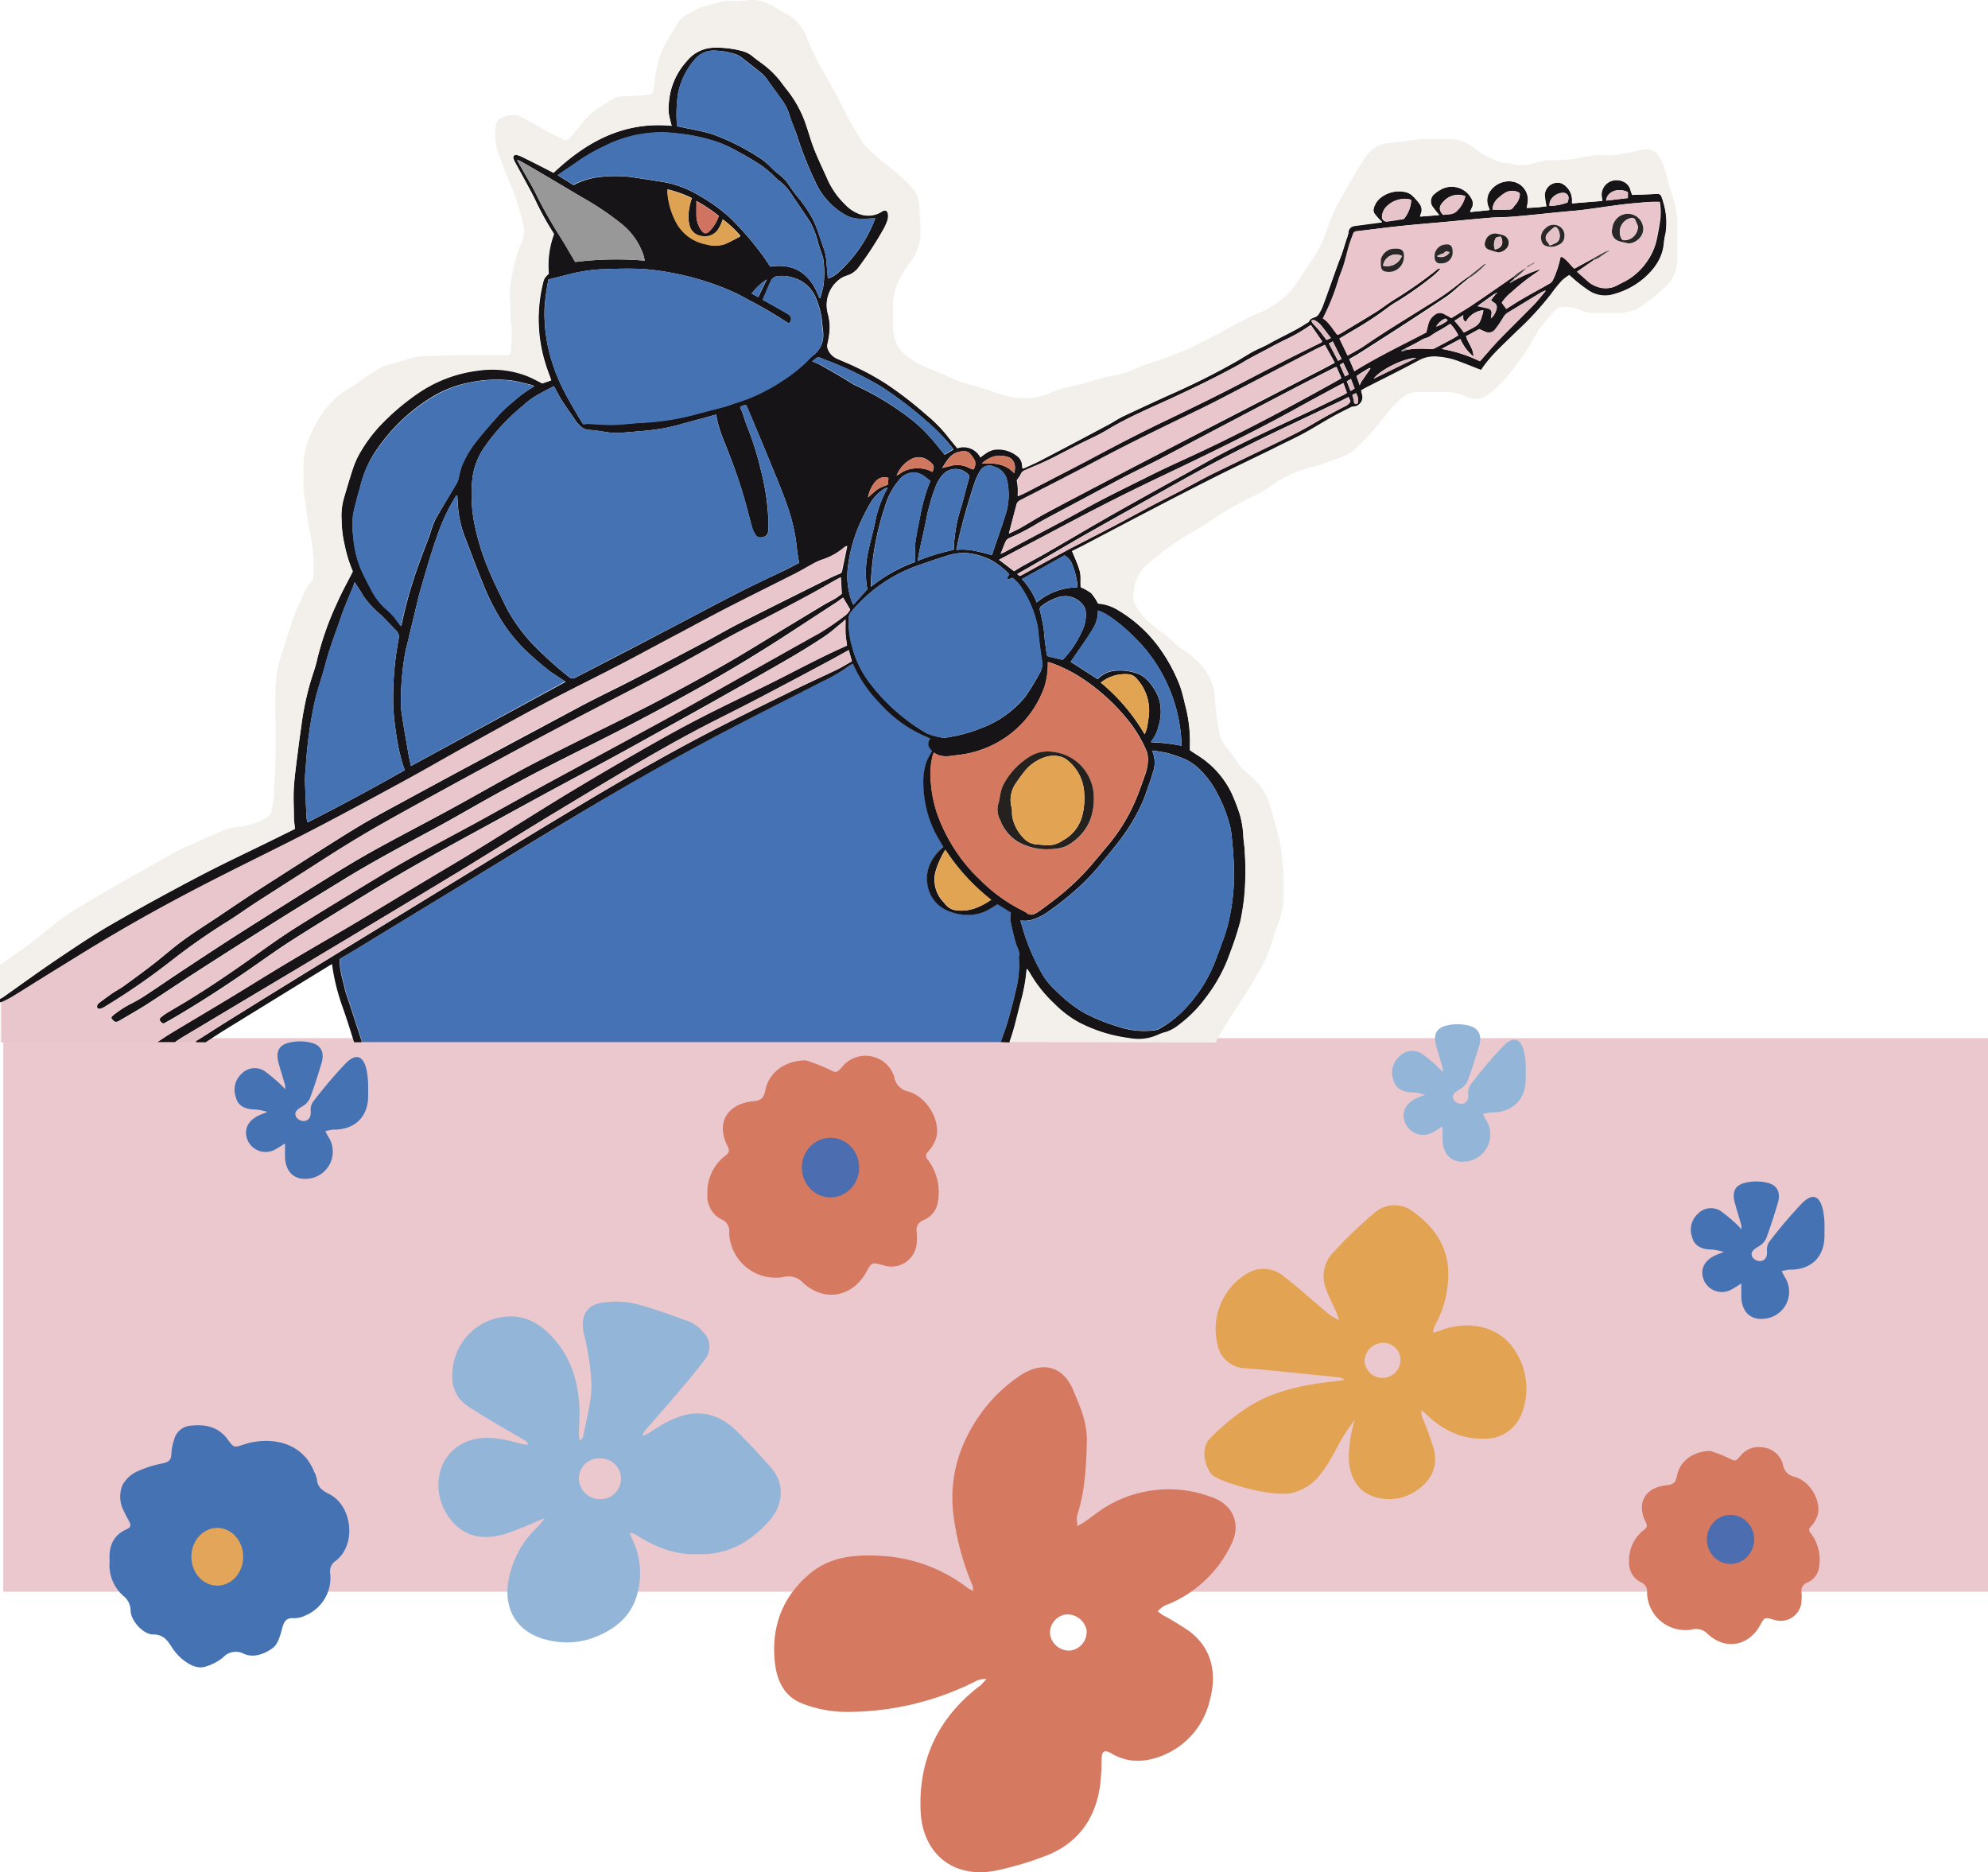 <svg xmlns="http://www.w3.org/2000/svg" viewBox="0 0 380.63 358.43"><defs><style>.cls-1{fill:#ebc7ce;}.cls-2{fill:#d57961;}.cls-3{fill:#93b5d7;}.cls-4{fill:#e2a452;}.cls-5{fill:#4472b3;}.cls-6{fill:#e3a559;}.cls-7{fill:#4c6daf;}.cls-8{fill:#4472b4;}.cls-9{fill:#161417;}.cls-10{fill:#f3efea;}.cls-11{fill:#e9c5cc;}.cls-12{fill:#e5c2c8;}.cls-13{fill:#4572b3;}.cls-14{fill:#eac6cc;}.cls-15{fill:#d47960;}.cls-16{fill:#999898;}.cls-17{fill:#4572b2;}.cls-18{fill:#e7c4ca;}.cls-19{fill:#e1a453;}.cls-20{fill:#4471b0;}.cls-21{fill:#e7c3ca;}.cls-22{fill:#dea253;}.cls-23{fill:#d07361;}.cls-24{fill:#d0775f;}.cls-25{fill:#debdc3;}.cls-26{fill:#474042;}.cls-27{fill:#877579;}.cls-28{fill:#292728;}.cls-29{fill:#24211f;}.cls-30{fill:#2b292a;}.cls-31{fill:#e2a453;}</style></defs><g id="Calque_2" data-name="Calque 2"><g id="Calque_2-2" data-name="Calque 2"><rect class="cls-1" x="0.63" y="198.76" width="380" height="105.98"/><path class="cls-2" d="M208.1,275.68c-.12,4.8-.32,9.46-1.72,14a3.54,3.54,0,0,0-.21.94c0,.52.07,1,.11,1.57.46-.28.95-.52,1.39-.83,1.52-1.05,3-2.26,4.56-3.16a23.25,23.25,0,0,1,19.86-1.53c4,1.4,5.6,5.14,3.66,9A23.23,23.23,0,0,1,224,307a8.81,8.81,0,0,0-1.33.59,7.36,7.36,0,0,0-1,.89,10.4,10.4,0,0,0,.93.71,55.41,55.41,0,0,1,5.14,3.13c4.6,3.53,5.25,8.46,3.81,13.54A15,15,0,0,1,222.84,336c-3.35,1.41-6.73,1.64-10-.27-1.36-.8-1.89-.53-1.92,1a44,44,0,0,1-.23,4.59c-.76,6.52-4,11.35-10.14,13.86a62.62,62.62,0,0,1-9.2,2.81c-8.36,2-14.74-2.74-15.09-11.34-.4-9.78,3.38-17.74,11.16-23.75a2.28,2.28,0,0,0,.39-.28c.37-.39.72-.79,1.08-1.19a5.58,5.58,0,0,0-1.72.27,54.69,54.69,0,0,1-25.43,6.05,23.4,23.4,0,0,1-8.17-1.62c-3.26-1.25-4.77-4.16-5.18-7.6-.83-7,1.4-12.94,6.86-17.4,3.85-3.15,8.56-3.53,13.33-3.26a29.84,29.84,0,0,1,16.76,6.2,5.78,5.78,0,0,0,1,.5,4.6,4.6,0,0,0-.18-1.13,50.53,50.53,0,0,1-3.45-12.3c-1.29-8,.93-15.05,5.68-21.32a29.65,29.65,0,0,1,6.63-6.26c4.66-3.25,8.68-1.95,10.57,2.85C206.8,269.35,208.09,272.11,208.1,275.68ZM204.94,316a3.59,3.59,0,0,0,3.1-3.9,3.75,3.75,0,0,0-4-3,3.55,3.55,0,0,0-3,3.77A3.69,3.69,0,0,0,204.94,316Z"/><path class="cls-3" d="M133.58,297.55c-4.22.2-8.26-1.38-12-3.83a3.61,3.61,0,0,0-1-.28,5.12,5.12,0,0,0,.29.86,14.85,14.85,0,0,1,1.37,9.89c-.93,5-4.35,7.81-8.82,9.43a14.77,14.77,0,0,1-7.63.57c-7.23-1.26-10-6.73-8-13.41a18.32,18.32,0,0,1,5.27-8.57,10.75,10.75,0,0,0,1.2-1.54l-1.68.69a62.88,62.88,0,0,1-6,2.36c-3.58,1-7,.79-9.75-2.16-4.44-4.78-3.79-12.64,2.15-15.39,2.7-1.24,5.52-1,8.33-.38,1,.23,2.07.53,3.12.77a3.37,3.37,0,0,0,.71,0c-.14-.23-.23-.55-.44-.67-2.27-1.34-4.57-2.64-6.84-4-1.4-.83-2.79-1.7-4.16-2.59-2.71-1.77-3.43-4.42-3-7.41a11.13,11.13,0,0,1,9.6-9.74c3.83-.57,6.88,1.07,9.4,3.77,3.75,4,5.15,9,5.26,14.37,0,1.5-.11,3-.13,4.5a4.89,4.89,0,0,0,.21,1.05c.22-.27.57-.5.62-.8.6-3.26,1.57-6.52,1.59-9.79a46.69,46.69,0,0,0-1.45-9.84c-.77-3.68.55-5.82,4.31-6.11a17.61,17.61,0,0,1,5.62.33c3.5.93,6.93,2.17,10.34,3.44A6.83,6.83,0,0,1,134.6,255a3.88,3.88,0,0,1,.42,5.19c-1.85,2.52-3.92,4.89-5.94,7.28s-3.89,4.45-5.81,6.7c-.16.18-.14.52-.2.79l.66-.33c1.57-.92,3.08-2,4.71-2.73,4.76-2.29,9.06-1.51,12.76,2.24,2.21,2.24,4.39,4.5,6.45,6.87,2.55,2.92,2.46,7-.37,10.16C143.76,295.13,139.49,297.73,133.58,297.55Zm-18.74-18.33a3.81,3.81,0,0,0-4,3.88,4,4,0,0,0,4,3.91,3.9,3.9,0,1,0-.07-7.79Z"/><path class="cls-4" d="M277.29,244.45a20.17,20.17,0,0,1-2.61,9.4,6.81,6.81,0,0,0-.35,1.27,6.52,6.52,0,0,0,1.08-.25c4.31-1.78,9.88-1.64,13.43,2.13a13.18,13.18,0,0,1,2.55,13.52,7.41,7.41,0,0,1-7.09,4.93c-4.58.12-8.26-1.75-11.43-4.88a5.13,5.13,0,0,0-.74-.56,4,4,0,0,0,.07,1.05,61.1,61.1,0,0,1,2.37,6.55c.87,3.66-1,6.7-4.73,8.55-3.24,1.58-7.8.93-9.82-1.66-2.23-2.84-1.9-6.21-1.4-9.52.17-1.08.51-2.14.77-3.22-.66,1-1.37,1.9-2,2.9-1.43,2.34-2.54,4.89-4.19,7.08a9.83,9.83,0,0,1-6.15,4.17c-4.84.58-13.89-2.38-15-3.6-.93-.81-2.48-4.65-.46-6.81a40.43,40.43,0,0,1,6.79-5.72c5.43-3.71,11.72-4.76,18.1-5.43a7.73,7.73,0,0,0,.92-.23,3.9,3.9,0,0,0-.95-.41q-6.74-.7-13.46-1.36c-1.53-.15-3.05-.29-4.58-.4a5.51,5.51,0,0,1-5.29-4.48,12.43,12.43,0,0,1,5.74-13.71,6,6,0,0,1,6.83.52c2.38,1.79,4.58,3.81,6.86,5.72.74.63,1.45,1.28,2.23,1.86a13.88,13.88,0,0,0,1.6.89c-.19-.56-.35-1.14-.59-1.68-.61-1.4-1.37-2.74-1.86-4.18a6.57,6.57,0,0,1,1.1-6.85,87.71,87.71,0,0,1,8.32-8,5.83,5.83,0,0,1,7.39.08C275,235.19,277.46,239.23,277.29,244.45Zm-9.16,16.17a3.29,3.29,0,0,0-3.17-3.53,3.6,3.6,0,0,0-3.7,3.36,3.44,3.44,0,0,0,6.87.17Z"/><path class="cls-5" d="M349.32,235.48c0,.44,0,.88,0,1.32-.08,3.79-2.43,6.15-6.24,6.28a3.6,3.6,0,0,0-.57,0c-.46.07-.93.18-1.39.27.2.38.37.77.59,1.13a5.18,5.18,0,0,1-4,8c-2.67.26-4.33-1.46-4.31-4.45,0-.77,0-1.53,0-2.3-.64.39-1.25.81-1.9,1.16a3.77,3.77,0,0,1-5.17-1.57c-1-2.1-.14-4.05,2.33-5.08l1.4-.56c-.55-.13-1.08-.28-1.63-.37a8.47,8.47,0,0,0-1.13-.09c-1.65-.12-2.94-.74-3.36-2.48a4.09,4.09,0,0,1,1.11-4.32,3.46,3.46,0,0,1,4.35-.6,29.25,29.25,0,0,1,3.54,3,4.79,4.79,0,0,1,.46.55,3.19,3.19,0,0,0,0-.82c-.41-1.45-.88-2.89-1.26-4.34-.5-1.94-.06-3.19,1.84-3.72a8.92,8.92,0,0,1,4.56,0c1.9.52,2.42,2,1.83,3.91-.69,2.28-1.4,4.56-2.25,6.79a3.57,3.57,0,0,1-1.49,1.49c-.8.51-1.61,1-1.1,2a1.82,1.82,0,0,0,1.49.77c1-.1,1.37-.86,1.29-1.91a2.77,2.77,0,0,1,.42-1.76,86.47,86.47,0,0,1,6.32-7.44c2-2,3.38-1.42,4,1.38a16.18,16.18,0,0,1,.26,3.75Z"/><path class="cls-5" d="M70.49,208.67c0,.44,0,.88,0,1.32-.09,3.79-2.44,6.15-6.25,6.28a3.47,3.47,0,0,0-.56,0c-.47.08-.93.18-1.39.27.19.38.37.77.59,1.13a5.19,5.19,0,0,1-4,8c-2.66.26-4.33-1.46-4.31-4.45,0-.76,0-1.53,0-2.3-.63.39-1.25.81-1.9,1.16a3.76,3.76,0,0,1-5.16-1.57c-1-2.09-.15-4.05,2.33-5.08l1.39-.56c-.54-.13-1.08-.28-1.62-.37a8.6,8.6,0,0,0-1.13-.09c-1.65-.11-3-.74-3.36-2.48a4.09,4.09,0,0,1,1.11-4.32,3.45,3.45,0,0,1,4.34-.6,27.74,27.74,0,0,1,3.54,3,4,4,0,0,1,.47.54,3.73,3.73,0,0,0,0-.82c-.41-1.45-.89-2.88-1.27-4.34-.5-1.94,0-3.19,1.85-3.72a9,9,0,0,1,4.55,0c1.91.52,2.43,2,1.84,3.91-.69,2.28-1.4,4.56-2.25,6.79a3.57,3.57,0,0,1-1.49,1.49c-.81.51-1.61,1-1.1,2a1.85,1.85,0,0,0,1.48.78c1-.11,1.38-.87,1.3-1.92A2.65,2.65,0,0,1,59.9,211a88.19,88.19,0,0,1,6.31-7.44c2-2,3.39-1.42,4,1.38a16.22,16.22,0,0,1,.26,3.75Z"/><path class="cls-3" d="M292.12,205.39c0,.44,0,.88,0,1.32-.08,3.79-2.43,6.15-6.24,6.28a5.37,5.37,0,0,0-.57,0c-.47.08-.93.18-1.39.27.2.38.37.77.59,1.13a5.2,5.2,0,0,1-4,8c-2.67.25-4.33-1.46-4.31-4.45v-2.31c-.63.39-1.24.81-1.89,1.17a3.78,3.78,0,0,1-5.17-1.58c-1-2.09-.15-4,2.33-5.08l1.4-.55c-.55-.13-1.08-.28-1.63-.38a10.54,10.54,0,0,0-1.13-.09c-1.65-.11-2.94-.74-3.36-2.48a4.09,4.09,0,0,1,1.11-4.32,3.47,3.47,0,0,1,4.35-.6,29.34,29.34,0,0,1,3.54,3,3.53,3.53,0,0,1,.46.55,3.27,3.27,0,0,0,0-.83c-.41-1.45-.88-2.88-1.26-4.34-.51-1.93-.06-3.18,1.84-3.71a8.92,8.92,0,0,1,4.56,0c1.9.52,2.42,2,1.83,3.9-.69,2.28-1.4,4.57-2.25,6.8a3.62,3.62,0,0,1-1.49,1.49c-.8.5-1.61,1-1.1,2a1.83,1.83,0,0,0,1.49.78c1-.1,1.37-.86,1.29-1.92a2.74,2.74,0,0,1,.42-1.75,86.61,86.61,0,0,1,6.32-7.45c2-2,3.38-1.42,4,1.39a16.1,16.1,0,0,1,.26,3.74S292.16,205.39,292.12,205.39Z"/><path class="cls-5" d="M21,298.88c-.22-2.76.63-4.93,3.25-6.1.84-.37.85-.85.47-1.54s-.75-1.36-1.07-2.07a5.77,5.77,0,0,1-.16-4.93,6.12,6.12,0,0,1,2.77-2.52,21.82,21.82,0,0,1,5-1.58c1.11-.24,1.52-.69,1.56-1.8a9,9,0,0,1,.51-2.67A3.54,3.54,0,0,1,36.12,273c2.91-.39,5.58,0,7.49,2.61,1.27,1.74,1.26,1.51,3.31.87,4.49-1.41,10.87-.7,13.23,5.3a5.31,5.31,0,0,1,.53,1.47c.13,1.51,1.09,2.16,2.34,2.79,4.49,2.26,5.25,9.77,1.26,12.78a2.42,2.42,0,0,0-1.06,2.44,7.81,7.81,0,0,1-4.86,8.08,4.59,4.59,0,0,1-2.06.47c-1.55-.13-1.94.68-2.29,2s-.81,3-1.81,3.73c-1.51,1.07-3.54,1.94-5.5,1.09a3.29,3.29,0,0,0-4,.7A9.62,9.62,0,0,1,39.59,319c-1.65.63-3.12-.18-4.37-1.09a10.1,10.1,0,0,1-2.44-2.72c-.85-1.34-1.69-2.28-3.5-2.27S25,310.31,25,308.27a3.58,3.58,0,0,0-1.41-2.75A7.83,7.83,0,0,1,21,298.88Z"/><ellipse class="cls-6" cx="41.6" cy="298.05" rx="4.96" ry="5.53"/><path class="cls-2" d="M327.43,277.79a30.36,30.36,0,0,1,3.44,1.31c1.37.68,1.36.81,2.4-.41a4.41,4.41,0,0,1,4.1-1.6,4.47,4.47,0,0,1,4,3.29,2.8,2.8,0,0,0,2.32,2.38c3,.92,5.12,4.75,4.28,7.44a5.85,5.85,0,0,1-1.25,2.06.82.82,0,0,0,0,1.29,8.51,8.51,0,0,1,1.56,6.55A3.73,3.73,0,0,1,346,303a1.68,1.68,0,0,0-1.06,1.94,10.59,10.59,0,0,1,0,1.38,4,4,0,0,1-5.25,3.8c-1.84-.51-1.84-.51-2.7,1.05-2.2,4-6.65,4.79-10,1.69a3.1,3.1,0,0,0-3.12-.87,7.34,7.34,0,0,1-8.52-7,1.93,1.93,0,0,0-1.16-2.06,4.11,4.11,0,0,1-2.28-4,7.28,7.28,0,0,1,2.82-6c.58-.46.75-.77.38-1.5-1.87-3.61-.15-6.69,4.05-7.09,1.29-.13,1.67-.55,1.91-1.76C321.6,279.78,324.08,277.86,327.43,277.79Z"/><ellipse class="cls-7" cx="331.33" cy="294.73" rx="4.52" ry="4.7"/><path class="cls-2" d="M154.28,203a38.29,38.29,0,0,1,4.17,1.6c1.66.82,1.66,1,2.92-.5a5.77,5.77,0,0,1,9.84,2.05A3.43,3.43,0,0,0,174,209c3.61,1.11,6.22,5.76,5.2,9a7.23,7.23,0,0,1-1.52,2.51,1,1,0,0,0,0,1.56,10.41,10.41,0,0,1,1.9,8,4.5,4.5,0,0,1-2.76,3.53,2,2,0,0,0-1.29,2.36,10.47,10.47,0,0,1,0,1.68,4.85,4.85,0,0,1-6.37,4.61c-2.24-.62-2.24-.62-3.28,1.27-2.67,4.83-8.08,5.83-12.13,2.06A3.75,3.75,0,0,0,150,244.5,8.91,8.91,0,0,1,139.61,236a2.38,2.38,0,0,0-1.41-2.51,5,5,0,0,1-2.76-4.9,8.81,8.81,0,0,1,3.42-7.32c.71-.55.91-.93.45-1.82-2.26-4.39-.17-8.12,4.92-8.61,1.58-.15,2-.67,2.32-2.14C147.2,205.38,150.21,203.05,154.28,203Z"/><ellipse class="cls-7" cx="159.01" cy="223.54" rx="5.49" ry="5.71"/><path class="cls-8" d="M191.62,199.51H69.26a1.07,1.07,0,0,0,0-.31q-1.16-3.58-2.33-7.17c-.3-.92-.66-1.83-.88-2.78-.41-1.86-1.09-3.69-.92-5.72l3-1.77q11.33-6.9,22.66-13.79c8.86-5.37,17.69-10.8,26.61-16.06q9-5.31,18.26-10.22c7.2-3.85,14.51-7.49,21.78-11.22a31.1,31.1,0,0,0,5.12-3,7.18,7.18,0,0,1,.79-.44,25.17,25.17,0,0,0,5.14,7.57,24.87,24.87,0,0,0,9.11,6.49c.16.06.31.16.55.28-.76,1-.27,1.75.35,2.37a16.44,16.44,0,0,0-1,1.85,11.57,11.57,0,0,0-.68,3.65,22.35,22.35,0,0,0,.94,6.8,20.27,20.27,0,0,0,2.2,4.86c.25.44.51.87.71,1.21a8.7,8.7,0,0,0-2.64,3.43,6.78,6.78,0,0,0-.37,4,6.34,6.34,0,0,0,3.4,4.58,9.55,9.55,0,0,0,4.47,1,7.84,7.84,0,0,0,4-1.11l1.51-.92,2.51,1.59a5.84,5.84,0,0,0-.11,1.47c.3,1.48.65,2.95,1.06,4.4.25.86.85,1.64.56,2.61a19.18,19.18,0,0,1-.56,6.36c-.42,1.92-.94,3.83-1.48,5.73C192.61,196.71,192.09,198.1,191.62,199.51Z"/><path class="cls-9" d="M191.62,199.51c.47-1.41,1-2.8,1.4-4.22.54-1.9,1.06-3.81,1.48-5.73a19.18,19.18,0,0,0,.56-6.36c.29-1-.31-1.75-.56-2.61-.41-1.45-.76-2.92-1.06-4.4a5.84,5.84,0,0,1,.11-1.47L191,173.13l-1.51.92a7.84,7.84,0,0,1-4,1.11,9.55,9.55,0,0,1-4.47-1,6.34,6.34,0,0,1-3.4-4.58,6.78,6.78,0,0,1,.37-4,8.7,8.7,0,0,1,2.64-3.43c-.2-.34-.46-.77-.71-1.21a20.27,20.27,0,0,1-2.2-4.86,22.35,22.35,0,0,1-.94-6.8,11.57,11.57,0,0,1,.68-3.65,16.44,16.44,0,0,1,1-1.85c-.62-.62-1.11-1.38-.35-2.37-.24-.12-.39-.22-.55-.28a24.87,24.87,0,0,1-9.11-6.49,25.17,25.17,0,0,1-5.14-7.57,7.18,7.18,0,0,0-.79.44,31.1,31.1,0,0,1-5.12,3c-7.27,3.73-14.58,7.37-21.78,11.22q-9.23,4.92-18.26,10.22C108.43,157.17,99.6,162.6,90.74,168q-11.34,6.89-22.66,13.79l-3,1.77c-.17,2,.51,3.86.92,5.72.22.95.58,1.86.88,2.78q1.17,3.58,2.33,7.17a1.07,1.07,0,0,1,0,.31H67.8c-.51-1.59-1-3.19-1.53-4.78-.4-1.23-.88-2.44-1.25-3.68a38.68,38.68,0,0,1-1.45-6.51l-.45.26-5.87,3.6-13.87,8.54c-1.36.84-2.68,1.71-4,2.57H37.57c-.16-.28.12-.29.24-.37,1.57-1,3.13-2,4.71-3q7.63-4.76,15.3-9.48c6.26-3.86,12.54-7.68,18.81-11.52l13.62-8.35c4.64-2.84,9.25-5.7,13.91-8.5,5.37-3.24,10.74-6.48,16.18-9.61,4.94-2.84,9.92-5.62,15-8.26,5.72-3,11.53-5.8,17.32-8.65,2.5-1.23,5.05-2.36,7.55-3.57,1-.48,1.92-1.07,2.9-1.62l-.6-2.13c-1.38.76-2.67,1.5-4,2.2q-6.18,3.3-12.38,6.57-4.34,2.26-8.72,4.46c-5.56,2.78-11,5.84-16.33,9q-8.41,5-16.76,10.05c-5.29,3.22-10.53,6.51-15.81,9.74-4.73,2.88-9.49,5.72-14.24,8.58q-7.71,4.63-15.44,9.25L49.29,190,34.7,198.72c-.41.25-.8.53-1.19.79H30.1c.85-.56,1.7-1.15,2.57-1.68,4-2.43,8.08-4.83,12.11-7.26,3.49-2.11,6.94-4.29,10.45-6.38,4.32-2.58,8.69-5.07,13-7.63s8.38-5.05,12.57-7.58c3.57-2.14,7.16-4.25,10.71-6.43,5.57-3.42,11.09-6.94,16.67-10.34q6.59-4,13.28-7.83c3.89-2.23,7.79-4.44,11.77-6.51,4.33-2.26,8.75-4.36,13.15-6.5,5.28-2.59,10.43-5.45,15.8-7.8-.1-.81-.24-1.61-.29-2.41s0-1.63,0-2.58c-.3.27-.45.42-.61.55-1.12.9-2.18,1.88-3.36,2.67-2.23,1.48-4.51,2.9-6.82,4.24-4.82,2.79-9.67,5.52-14.52,8.25q-8.36,4.68-16.72,9.3c-4.93,2.71-9.89,5.34-14.83,8-5.22,2.84-10.43,5.71-15.65,8.55-6.72,3.67-13.38,7.42-19.9,11.43-4.49,2.76-9,5.5-13.44,8.34-3,1.91-5.87,4-8.78,6-4.5,3.1-9.08,6.07-13.8,8.84-.62.37-1.26.72-1.9,1.08-.37.21-.6,0-.81-.27a.55.55,0,0,1,.11-.85,11.18,11.18,0,0,1,1-.73c1.22-.75,2.46-1.46,3.69-2.2,4.52-2.72,8.86-5.71,13.16-8.77,2.64-1.88,5.29-3.76,8-5.49,5.38-3.38,10.82-6.66,16.25-9.95q3.36-2,6.81-3.94c3.69-2,7.43-4,11.13-6,4.29-2.35,8.55-4.75,12.84-7.09,6.93-3.78,13.89-7.5,20.82-11.29,5.33-2.91,10.62-5.9,15.93-8.87,5.52-3.09,11-6.2,16.55-9.27a52.25,52.25,0,0,0,4.61-3.17,3.4,3.4,0,0,0,1.13-1.26l-1.36-2.29c-.51.37-1,.76-1.57,1.11-3.51,2.29-7,4.58-10.53,6.86q-6.93,4.45-14.09,8.52-10.8,6.09-21.91,11.63-5.14,2.55-10.27,5.19Q99,149.82,95,152c-4.07,2.25-8.08,4.61-12.17,6.82-5.8,3.12-11.62,6.22-17.24,9.68-4.37,2.69-8.77,5.35-13.11,8.09q-7.83,4.92-15.6,9.94c-2.91,1.87-5.77,3.83-8.68,5.69-1.71,1.1-3.48,2.09-5.22,3.12a2.41,2.41,0,0,1-.51.25c-.15,0-.36.1-.47,0a1.86,1.86,0,0,1-.61-.57c-.16-.29.09-.5.3-.68A19.89,19.89,0,0,1,25.41,192,27.77,27.77,0,0,0,28,190.48c2.55-1.68,5.06-3.42,7.62-5.1,3.72-2.46,7.45-4.91,11.21-7.3q8.25-5.25,16.55-10.39c2.91-1.81,5.86-3.57,8.87-5.23,4.54-2.5,9.15-4.88,13.71-7.36,4.32-2.35,8.58-4.8,12.9-7.15,2.59-1.41,5.21-2.75,7.84-4.07,5.92-3,11.88-5.84,17.76-8.87q7-3.63,13.9-7.54c4.39-2.5,8.67-5.2,13-7.81l6.24-3.77c.79-.47,1.62-.87,2.41-1.34a13.54,13.54,0,0,0,1.18-.86l-.18-3.16-.66.33c-1.88,1.06-3.75,2.14-5.65,3.17-2.76,1.49-5.54,3-8.31,4.4-2.18,1.14-4.39,2.22-6.55,3.4-4.11,2.23-8.16,4.56-12.29,6.75-6.23,3.31-12.52,6.5-18.76,9.78q-7.42,3.9-14.79,7.91-8.16,4.41-16.29,8.91c-3.14,1.74-6.28,3.5-9.35,5.35-3.39,2-6.7,4.18-10,6.3q-4.66,3-9.29,5.95c-1.77,1.15-3.48,2.38-5.26,3.51a122.11,122.11,0,0,0-10.66,7.41,131.47,131.47,0,0,1-13.06,9.05,3.18,3.18,0,0,1-.88.4.65.65,0,0,1-.55-.15.7.7,0,0,1,0-.6,1.34,1.34,0,0,1,.43-.46c.78-.58,1.56-1.17,2.36-1.72s1.54-.91,2.26-1.43c1.92-1.4,3.85-2.8,5.73-4.26s3.7-3.09,5.65-4.5c2.11-1.55,4.34-2.94,6.52-4.4,2.47-1.65,4.93-3.33,7.42-4.95,3.11-2,6.24-4,9.37-6,3.49-2.21,7-4.47,10.51-6.59,3-1.78,6.08-3.4,9.14-5.07q6.66-3.63,13.34-7.2,10-5.35,19.94-10.67c3.29-1.74,6.66-3.34,10-5.06,4.73-2.45,9.43-4.94,14.14-7.43,2-1.07,4-2.24,6.05-3.28,4.29-2.19,8.6-4.32,12.9-6.47l4.57-2.27c.59-.28,1.18-.54,1.78-.78a.74.74,0,0,0,.5-.66c.29-1.51.62-3,.93-4.52,0-.06,0-.12,0-.19l-.13.09a1.51,1.51,0,0,0-.35.2,12.32,12.32,0,0,1-4.21,2.36,9.82,9.82,0,0,0-1.56.68c-1.22.64-2.4,1.34-3.63,2-4.39,2.22-8.79,4.39-13.17,6.64-3,1.55-6,3.18-9,4.78-3.73,2-7.43,4-11.17,5.93-5,2.57-10,5-14.92,7.65s-9.83,5.34-14.72,8.05c-3.86,2.14-7.66,4.36-11.53,6.46-5.83,3.18-11.68,6.36-17.58,9.42s-11.63,5.84-17.44,8.78c-7,3.55-13.94,7.27-20.73,11.25-4.17,2.44-8.27,5-12.39,7.55-2.46,1.52-4.9,3.07-7.37,4.58a21.07,21.07,0,0,1-2,1H0v-.65l.2-.1c.13-.09.28-.16.41-.25,3.42-2.41,6.81-4.88,10.29-7.22s6.91-4.66,10.52-6.74c5.49-3.17,11.07-6.21,16.69-9.16,4.71-2.47,9.53-4.72,14.3-7.07l4.05-2c-.08-.78-.19-1.51-.21-2.23,0-1.92-.13-3.85,0-5.77.18-2.53.55-5,.86-7.56.17-1.42.39-2.84.58-4.26a55.12,55.12,0,0,1,1.86-8.71c.41-1.32.9-2.61,1.18-4a58.08,58.08,0,0,1,3.8-10.74c.87-2,2-4,3-6a25.73,25.73,0,0,1-1.55-5,22.21,22.21,0,0,1-.59-4.81,12.23,12.23,0,0,1,.4-4.09c.55-1.89,1.1-3.78,1.72-5.65A16.75,16.75,0,0,1,68.75,87a29.2,29.2,0,0,1,3.92-5.45,45.79,45.79,0,0,1,7.24-6.23A25.91,25.91,0,0,1,91.6,70.89a18.58,18.58,0,0,1,9.27,1c1,.39,2,.94,3,1.45l1.68-.57c-.32-.9-.65-1.75-.93-2.62A28.72,28.72,0,0,1,103.8,55c.37-1.64.32-1.65,1.29-2.61a17.31,17.31,0,0,1,1-7.57c-.07-.13-.14-.27-.23-.41a53.61,53.61,0,0,1-3.38-6.18c-.71-1.46-1.51-2.87-2.27-4.29-.54-1-1.1-2-1.64-3a3.13,3.13,0,0,1-.24-.6.53.53,0,0,1,.65-.7,5,5,0,0,1,.92.32c1.33.66,2.65,1.34,4,2L106,33.09c6.41-6.09,13.63-9.89,22.62-9a22.44,22.44,0,0,1-.58-2.47,10.6,10.6,0,0,1,.06-2.18,13.19,13.19,0,0,1,3.41-7.73,6.81,6.81,0,0,1,5.29-2.58,18.56,18.56,0,0,1,5.29.63,5.28,5.28,0,0,1,2,1c.47.41,1,.77,1.48,1.14a18.1,18.1,0,0,1,3.78,3.53c.46.6.9,1.22,1.38,1.8a22,22,0,0,1,3.73,7.05c.5,1.51.93,3.05,1.53,4.51.8,2,1.75,3.95,2.63,5.92a15.62,15.62,0,0,0,3.26,4.51,7.07,7.07,0,0,0,2.39,1.65,4.79,4.79,0,0,0,4.58-.34c.67-.42,1.14-.18,1.2.61a2.83,2.83,0,0,1-.13,1.12,10.17,10.17,0,0,1-.64,1.48,67.68,67.68,0,0,1-4.76,7.34,4.42,4.42,0,0,1-2.3,1.71,4.72,4.72,0,0,0-1.88,1.08,6.16,6.16,0,0,0-1.81,6.22,9.84,9.84,0,0,1,.29,3.7,16.54,16.54,0,0,1-.34,2,1.81,1.81,0,0,0,.12,1.26,3.22,3.22,0,0,0,1.62,1.63c1.19.53,2.39,1,3.56,1.57a49.79,49.79,0,0,1,6,3.32,71.52,71.52,0,0,1,7.51,5.8,27,27,0,0,1,3.8,3.76c.71.91,1.45,1.8,2.19,2.71a3.63,3.63,0,0,1,4.43,1.76,14.38,14.38,0,0,1,1.22-.89,4.47,4.47,0,0,1,1.4-.58,5.72,5.72,0,0,1,4.35,1.16,2.35,2.35,0,0,1,1,1.69c0,.23.06.46.09.76a5.46,5.46,0,0,0,.66-.23c1.13-.53,2.26-1,3.36-1.62,2.28-1.17,4.55-2.38,6.82-3.58,1.88-1,3.78-2,5.65-3,1-.54,1.94-1.2,3-1.68,3.2-1.51,6.41-3,9.64-4.44,3.94-1.77,7.81-3.7,11.57-5.83,1.18-.66,2.31-1.41,3.49-2.06,1-.53,2-.9,3-1.46,2.41-1.38,5-2.46,7.3-4,.13-.08.33-.15.37-.27.19-.55.68-.64,1.13-.83a1.36,1.36,0,0,0,.63-.44,8.59,8.59,0,0,0,.87-1.64c1-2.68,1.94-5.38,2.91-8.07.24-.68.53-1.36.76-2,.3-.89.57-1.8.85-2.7a5.84,5.84,0,0,0,.41-1.46,1.24,1.24,0,0,1,1-1.11,7,7,0,0,1,.8-.12l4.65-.62c-.2-.19-.34-.3-.45-.43a10.75,10.75,0,0,1-1-1.18A1.2,1.2,0,0,1,263,40a3.88,3.88,0,0,1,1.26-2.12A5.74,5.74,0,0,1,269,36.77a2.91,2.91,0,0,1,1.29.61A10.65,10.65,0,0,1,271.76,39a1.92,1.92,0,0,1,.2,2.07,2.47,2.47,0,0,0-.07.4l3.64-.29c-.44-.55-.83-1-1.17-1.49a1.78,1.78,0,0,1,.31-2.59,5.83,5.83,0,0,1,1.13-.78,4.29,4.29,0,0,1,5.93,1.73,1.78,1.78,0,0,1,0,1.85,5.64,5.64,0,0,0-.28.7l3.47-.35a2.75,2.75,0,0,0,.27-.07c-.08-.21-.16-.41-.23-.61a3.12,3.12,0,0,1,.12-2.65,4.37,4.37,0,0,1,4.62-2.13,3.5,3.5,0,0,1,2.81,3.7,11.55,11.55,0,0,1-.22,1.31,29.64,29.64,0,0,0,3.77-.31,15.74,15.74,0,0,1-.32-2.18,2.45,2.45,0,0,1,3.23-2.2,3.6,3.6,0,0,1,2,3.08c0,.23,0,.47,0,.75l5.8-.47-.1-.69a2.75,2.75,0,0,1,1-2.66c1.5-1.22,4-.58,4.47,1.2.09.36.24.71.34,1,1.61-.06,3.18-.11,4.74-.2a.78.78,0,0,1,.88.53,9.76,9.76,0,0,1,.37,1.16,13.22,13.22,0,0,1,.4,5.93,12.34,12.34,0,0,0-.3,1.68c-.22,3-1.87,5.19-4,7A15.42,15.42,0,0,1,309,56.38a5.6,5.6,0,0,1-4.87-.76,24.43,24.43,0,0,1-2-1.49c-.55-.43-1.06-.91-1.63-1.41a8.33,8.33,0,0,0-1.43,1.07,27.83,27.83,0,0,0-2,2.48,58.18,58.18,0,0,1-6.64,7.22c-2.38,2.35-4.94,4.53-6.81,7.39l-.46-.15c-1.53-.6-3.05-1.23-4.61-1.77a15.53,15.53,0,0,0-3.33-.62,6.27,6.27,0,0,0-3.77.86c-3.23,1.7-6.5,3.31-9.75,5-.36.18-.7.39-1.07.6.06.25.1.46.15.67a1.79,1.79,0,0,1-1.63,2.42,1.83,1.83,0,0,0-.47.14c-1.18.6-2.37,1.17-3.52,1.82-1.89,1-3.72,2.21-5.62,3.24s-3.86,2-5.8,2.9c-3.54,1.74-7.11,3.42-10.64,5.19q-6.23,3.12-12.4,6.36c-4.42,2.29-8.81,4.62-13.21,6.93-.73.38-1.48.74-2.21,1.1,2.06,4.76,1.53,4,1.65,6.89a9.55,9.55,0,0,1,2,1.12,9.87,9.87,0,0,1,1.32,2,8.29,8.29,0,0,1,3.74,1.21,26.37,26.37,0,0,1,7.85,7.06,32,32,0,0,1,4.16,7.66,34.61,34.61,0,0,1,.9,3.36,27,27,0,0,1,.95,8c0,.32,0,.64,0,.8,1.13.76,2.19,1.37,3.12,2.13a17.52,17.52,0,0,1,4.9,6.17,39.4,39.4,0,0,1,1.56,4.08,18.49,18.49,0,0,1,.66,4.38c.08,1,.23,1.88.27,2.83a53.57,53.57,0,0,1-.12,8.59,45.5,45.5,0,0,1-.74,4.63,56,56,0,0,1-1.93,5.92,30,30,0,0,1-4.67,8.66,25.08,25.08,0,0,1-5.31,5.33,7.75,7.75,0,0,1-2.33,1.26,8,8,0,0,0-1.38.46,8.93,8.93,0,0,1-5.38.74,31.86,31.86,0,0,1-4.45-.89,28.72,28.72,0,0,1-5.48-2.18,20.55,20.55,0,0,1-4.75-3.64,25.26,25.26,0,0,1-4.58-5.75c-.15-.28-.35-.53-.58-.87a3.73,3.73,0,0,0-.1.39,32,32,0,0,1-1,5.57c-.75,2.71-1.29,5.47-2.27,8.11ZM289.28,54.09l.81-.47a26.39,26.39,0,0,1,4.85-2.09,1.48,1.48,0,0,1-.4.39,41.79,41.79,0,0,0-5.12,4,9,9,0,0,0-1.86,2l.87,1.2c1.07-.67,2.13-1.38,3.23-2,1.65-1,3.34-1.87,5-2.82a1.58,1.58,0,0,0,.67-.66,18.11,18.11,0,0,0,1.37-4,4.45,4.45,0,0,1,.18-.56c1.16.51,1.72,1.6,2.6,2.33l3.42-1.85.32.17L302,52c.79.7,1.57,1.41,2.37,2.09a2.69,2.69,0,0,0,.68.43,4.87,4.87,0,0,0,4,.39c.53-.21,1-.52,1.52-.76a11.73,11.73,0,0,0,4.66-3.92,11.56,11.56,0,0,0,2-4.47c.23-1.14.46-2.28.62-3.43a11.45,11.45,0,0,0-.06-3.7c-.89,0-1.7,0-2.5.07-1.59.12-3.17.25-4.75.45-2.44.3-4.88.69-7.32,1-1.39.18-2.79.27-4.19.41-3.07.3-6.13.64-9.2.9-1.51.13-3,.1-4.54.22-2.7.22-5.39.5-8.08.75-3,.28-6,.51-9,.83-2.82.3-5.63.69-8.45,1a.64.64,0,0,0-.61.44c-.27.76-.59,1.51-.81,2.28-.36,1.22-.64,2.46-1,3.67-.32,1.06-.8,2.07-1.1,3.13a41.85,41.85,0,0,1-2.9,7.15c1.2.78,1.87,2.07,2.79,3.17a6,6,0,0,0,.55-.24c2.24-1.36,4.5-2.69,6.72-4.08,1.31-.81,2.51-1.8,3.83-2.58A77.51,77.51,0,0,0,275,51.71a.82.82,0,0,1,.82-.28,15.28,15.28,0,0,1-1.43,1.39,69.09,69.09,0,0,1-6.74,4.79,19.43,19.43,0,0,0-2.17,1.44,62.86,62.86,0,0,1-6.16,4.05l-2.86,1.7L258,68.06c1.18-.67,2.33-1.23,3.37-2,3.91-2.7,8-5.13,12-7.66a48.19,48.19,0,0,0,6-4.15c.59-.5,1.24-.92,1.86-1.38l.21.19-2.14,1.75a28.16,28.16,0,0,1-2.23,1.86c-2.66,1.8-5.36,3.56-8.05,5.32-1.8,1.18-3.63,2.34-5.45,3.51-1.2.77-2.41,1.55-3.62,2.31-.52.32-1.07.61-1.62.92l.95,2.28c4.5-2.8,9.23-5,13.78-7.43.16-.64.28-1.19.44-1.73a3,3,0,0,1,1.1-1.57,1.59,1.59,0,0,1,1.81-.24l1.46.79c1.38-.86,2.83-1.7,4.22-2.64,2.57-1.73,5.11-3.52,7.66-5.28l.33.19-.21.29-.67.58-.15.19ZM275,62.52a6.38,6.38,0,0,0,2.17-1.15c-.22-.47-.5-.4-.77-.23A3.56,3.56,0,0,0,275,62.53l0,0Zm-12.58,8c-.07,0-.16-.11-.21-.08A20.9,20.9,0,0,0,259.72,72l.61,1.77a7.5,7.5,0,0,1,.36-.74l1.69-2.43,0-.1Zm23.8-14.33-3.31,2.37c.74.16,1.42.27,2.07.46a.83.83,0,0,1,.61,1c0,.24-.05.48-.09.89a3.44,3.44,0,0,0,1.06-1.85A1,1,0,0,0,286,57.9a2.49,2.49,0,0,1-.51-.45l.73-.93.43-.38-.1-.12ZM171.9,90.92a2.86,2.86,0,0,0,.42-.24,5.21,5.21,0,0,1,3.26-1,5.39,5.39,0,0,1,2.95.68,3.86,3.86,0,0,0,.23-.78.89.89,0,0,0-.11-.59c-1.21-1.39-2.82-2-4.59-.86a6.11,6.11,0,0,0-2.28,2.67l-.12.25Zm8.7-1.38,1.18-.27a4.92,4.92,0,0,1,3.76.31,3.75,3.75,0,0,0,.83.3,2,2,0,0,0,.28-1.66,6.86,6.86,0,0,0-.89-1.33,1.36,1.36,0,0,0-1.15-.49,3.62,3.62,0,0,0-3,1.4c-.43.52-.77,1.1-1.14,1.65l0,.19Zm88.85-22.6a18.84,18.84,0,0,1,4.44-.09,1.69,1.69,0,0,0,.84-.21c1.15-.59,2.29-1.21,3.43-1.82l1-.61A8.62,8.62,0,0,0,277.66,62c-.62.38-1.21.76-1.81,1.12A15.16,15.16,0,0,0,274,64.23c-.54.46-1.24.47-1.81.83-1,.63-2.14,1.15-3.21,1.71l-.71.36c.13.11.21.12.29.1Zm26.31-11.25c-.26.13-.55.23-.8.38-2.08,1.26-4.15,2.53-6.23,3.78a2.58,2.58,0,0,0-.94,1A19.55,19.55,0,0,1,286.33,63a1.53,1.53,0,0,1-1.94.56L283.22,63l-2.53,1.36c.37,1.34,1.44,2.34,1.42,3.88a8.64,8.64,0,0,1-2.5-3.35L276,66.8a27.2,27.2,0,0,1,7.36,2.37c.19-.23.33-.39.48-.55,1.06-1.19,2.08-2.42,3.19-3.56,2.2-2.27,4.47-4.48,6.68-6.75.77-.79,1.44-1.67,2.16-2.52l0-.21ZM106.05,73.92c-1.34.73-2.62,1.35-3.83,2.1a15.46,15.46,0,0,0-2.16,1.71,38.49,38.49,0,0,0-7.22,7.75,13.32,13.32,0,0,0-2.39,6.11,29.17,29.17,0,0,0,.24,7.92,46,46,0,0,0,2.88,9.61c.93,2.22,2,4.38,3.05,6.54a25,25,0,0,0,2,3.45,31.74,31.74,0,0,0,4.13,5,72.6,72.6,0,0,0,6.23,5.53,1,1,0,0,0,1.17.11c5.8-3,11.62-6,17.42-9.05,4.46-2.33,8.89-4.71,13.37-7,3-1.55,6.13-3,9.19-4.46,1-.47,1.91-1,2.88-1.48-.08-.44-.17-.81-.22-1.18-.21-1.36-.31-2.74-.55-4.08a38.19,38.19,0,0,0-1.61-6c-1.08-3-2.32-5.93-3.53-8.88-1.31-3.2-2.66-6.38-4-9.57-.08-.19-.2-.37-.31-.57l-1.09.4c.2.52.39,1,.56,1.48.25.71.46,1.44.74,2.14A60.3,60.3,0,0,1,145.68,90a46,46,0,0,1,1.39,8.71c.06,1,0,2,0,3a1.11,1.11,0,0,1-.93,1.09c-.56.15-1.1.17-1.45-.38a4.89,4.89,0,0,1-.65-1.29c-.36-1.24-.66-2.5-1-3.76A92.08,92.08,0,0,0,139.62,87c-.91-2.48-2.1-4.87-2.49-7.63-1.17.32-2.28.64-3.4.93-2.32.6-4.63,1.35-7,1.75-2.66.45-5.37.59-8.07.83a9.67,9.67,0,0,1-1.86-.06c-1.31-.15-2.62-.45-3.93-.5a2.78,2.78,0,0,1-2-1,4,4,0,0,1-.44-.48c-.94-1.36-1.9-2.7-2.79-4.08C107.06,75.88,106.6,74.93,106.05,73.92Zm89.33,102.31c.31,1.06.58,2,.87,2.92a38.56,38.56,0,0,0,2.85,6.52,13.2,13.2,0,0,0,2.68,3.64c.34.31.66.64,1,.95a24.63,24.63,0,0,0,4.83,3.67,35.15,35.15,0,0,0,6.53,2.64,15.23,15.23,0,0,0,7,.67,2.35,2.35,0,0,0,.7-.2,19.8,19.8,0,0,0,4.54-3.38,27.7,27.7,0,0,0,6.49-10.17c.17-.48.38-1,.55-1.44.55-1.58,1.19-3.14,1.61-4.76a40.37,40.37,0,0,0,1.24-9.86,71.29,71.29,0,0,0-.47-7.45,11.36,11.36,0,0,0-.36-2.07,28.52,28.52,0,0,0-2.52-6.29,17.08,17.08,0,0,0-3.13-4.22,9.79,9.79,0,0,0-3-2.1,28.31,28.31,0,0,0-3.36-1.15,27.83,27.83,0,0,0-2.86-.45,5.52,5.52,0,0,1,.11,4.34c-.33,1.22-.79,2.41-1.21,3.61a22.39,22.39,0,0,1-.81,2.11,36.4,36.4,0,0,1-4,6.76c-1.46,1.92-3,3.75-4.53,5.63a42.18,42.18,0,0,1-3.91,4,58.13,58.13,0,0,1-5.79,4.57,10.68,10.68,0,0,1-3.3,1.49A6.83,6.83,0,0,1,195.38,176.23ZM105,53.5a49.07,49.07,0,0,0-.73,5.23,30.46,30.46,0,0,0,1.57,11c1.26,4,3.44,7.57,5.58,11.14a2.67,2.67,0,0,0,.31.36,3.63,3.63,0,0,1,.75-.14c1.13,0,2.26.14,3.4.19a21.3,21.3,0,0,0,2.26,0c1.65-.11,3.29-.31,4.94-.39a48.24,48.24,0,0,0,10-1.57c2-.51,3.92-1,5.87-1.55.73-.2,1.42-.52,2.15-.72a33.6,33.6,0,0,0,8.6-4.13,28.43,28.43,0,0,0,5.42-4.38,7.32,7.32,0,0,1,.66-.59,4.68,4.68,0,0,0,1.85-3.89c0-.67-.14-1.33-.19-2A15.9,15.9,0,0,0,156,56.55a6.64,6.64,0,0,0-4.2-3.41,6.87,6.87,0,0,0-2.64-.29,1.63,1.63,0,0,0-1.56.94c-.56,1.17-1,2.37-1.57,3.59l1,.56c1.27.73,2.55,1.42,3.81,2.17.76.46.82,1.08.25,1.82a2.59,2.59,0,0,1-.29-.14,81.48,81.48,0,0,0-7.34-4.31c-1-.55-2-1.13-3.1-1.6a51.8,51.8,0,0,0-12.06-3.7,44.62,44.62,0,0,0-5.14-.67c-2.21-.12-4.43-.08-6.65,0a31.14,31.14,0,0,0-6.59.77C108.31,52.66,106.72,53.08,105,53.5Zm88.22,56.43a14.49,14.49,0,0,0-3.56-2.75,14.07,14.07,0,0,0-3.77-1.21,10,10,0,0,0-4.34.35c-1.86.56-3.69,1.21-5.53,1.84a29.14,29.14,0,0,0-13.05,9,2,2,0,0,0-.45,1.17,17.32,17.32,0,0,0,.71,5.68,19.47,19.47,0,0,0,3.55,7.05,36.83,36.83,0,0,0,10.62,9.3,12.33,12.33,0,0,0,3.17.88c.1,0,.22,0,.32,0a28.49,28.49,0,0,0,7-1.84,19.74,19.74,0,0,0,8.36-5.95A43.86,43.86,0,0,0,199,129a3.4,3.4,0,0,0,.47-2.54c-.23-1.41-.4-2.83-.58-4.25-.09-.69-.09-1.4-.22-2.09a20.7,20.7,0,0,0-2.85-7.18,7.67,7.67,0,0,0-2-2.31l-.8.32C192.63,110.49,193.12,110.27,193.25,109.93Zm-14.43,34.16a5.55,5.55,0,0,0-.21.6,15.07,15.07,0,0,0-.33,5.23,24,24,0,0,0,1.39,6.4,32.63,32.63,0,0,0,6.66,10.76c.54.57,1.12,1.1,1.67,1.66a30.9,30.9,0,0,0,6.46,4.86c.72.43,1.51.74,2.2,1.21a1.34,1.34,0,0,0,1.57.1c.21-.12.43-.22.63-.36,1.09-.8,2.2-1.58,3.25-2.42a46.89,46.89,0,0,0,6.73-6.33c1.11-1.3,2.19-2.61,3.29-3.91a34.4,34.4,0,0,0,5-7.93c.86-1.89,1.53-3.87,2.22-5.83a8.55,8.55,0,0,0,.46-2.29,4.9,4.9,0,0,0-.25-2.06,25,25,0,0,0-3.39-5.71,39,39,0,0,0-8-7.56,28.16,28.16,0,0,0-6.87-3.6,4.5,4.5,0,0,0-.63-.15c0,.17,0,.27,0,.37a15,15,0,0,1-.64,4.32,19.68,19.68,0,0,1-11,11.66,19.93,19.93,0,0,1-5.55,1.44C181.89,144.73,180.28,145.16,178.82,144.09ZM87.56,94.87l-.2,0a36.56,36.56,0,0,0-3.14,6.29c-1.49,4-2.67,8.16-3.86,12.29-.22.75-.38,1.52-.57,2.28l-1.62,6.77c-.22.92-.47,1.83-.64,2.76a54.52,54.52,0,0,0-.78,8.64,18.5,18.5,0,0,0,.25,3.32c.37,2.43.81,4.85,1.23,7.27.13.73.31,1.46.46,2.16l29.62-16.11c-1-.66-2-1.32-3-2a54.1,54.1,0,0,1-4.31-3.69,30.64,30.64,0,0,1-5.07-6.19,44.11,44.11,0,0,1-3.56-7.19c-1.17-2.82-2.2-5.7-3.31-8.54a20.65,20.65,0,0,1-1.42-6.71Zm14.69-21c-.15-.06-.29-.13-.43-.17-1.08-.26-2.15-.54-3.24-.75a12.4,12.4,0,0,0-1.93-.22,24.89,24.89,0,0,0-6.61.47,21.89,21.89,0,0,0-6.89,2.53,34.94,34.94,0,0,0-10.79,10A21,21,0,0,0,69,93.1c-.16.68-.39,1.35-.56,2-.27,1.07-.56,2.13-.78,3.22a14.75,14.75,0,0,0,0,4.35,19.77,19.77,0,0,0,1.83,7.09c.61,1.24,1.24,2.47,1.89,3.68a12.25,12.25,0,0,0,2.54,3.14,11.43,11.43,0,0,1,2,2.13c.25.38.55.72.87,1.15.08-.27.14-.47.19-.67a82.18,82.18,0,0,1,2.79-10c.79-2.3,1.7-4.56,2.54-6.84a21.82,21.82,0,0,1,1-2.81c1.3-2.34,2.72-4.61,4.07-6.92a4.45,4.45,0,0,0,.42-1,14.78,14.78,0,0,1,.64-2.5,21,21,0,0,1,2.18-3.87c1.5-2,3.15-3.85,4.81-5.7A22.06,22.06,0,0,1,98.15,77a22,22,0,0,1,4-2.94S102.22,74,102.25,73.91ZM67.9,111.46c-.13.38-.23.68-.35,1-.73,1.83-1.55,3.64-2.2,5.5-1,3-2.21,6-3,9.06-.6,2.33-1.43,4.6-2,6.93A81,81,0,0,0,58.54,147a23.17,23.17,0,0,0-.15,2.35c.07,2.4.19,4.8.3,7.2a6.21,6.21,0,0,0,.2.9c6.37-3.21,12.55-6.57,18.61-10-.22-.65-.44-1.2-.58-1.77-.28-1.1-.58-2.2-.76-3.31a64,64,0,0,1-.84-6.6,60.35,60.35,0,0,1,1-13.41,1.69,1.69,0,0,0-.39-1.56c-1-1-2-2.09-3-3.08a18.31,18.31,0,0,1-3.49-3.81C69,113.09,68.46,112.33,67.9,111.46Zm89-54.37.16,0c.21-.82.47-1.64.61-2.47a18.87,18.87,0,0,0-.05-5.09,2.9,2.9,0,0,0-.18-.62c-.24-.74-.5-1.48-.74-2.22a16.76,16.76,0,0,0-1.52-4.09c-1.21-1.88-2.5-3.72-3.75-5.58a9.74,9.74,0,0,0-2.51-2.61,10.44,10.44,0,0,1-.76-.73,20.79,20.79,0,0,0-2.28-1.93c-1.49-1-3-1.87-4.6-2.73a25.07,25.07,0,0,0-3.51-1.67,34.24,34.24,0,0,0-8.13-1.78,22.34,22.34,0,0,0-5.1-.1,24.36,24.36,0,0,0-8.68,2.48,40.23,40.23,0,0,0-4.67,2.6c-1.15.85-2.36,1.62-3.54,2.43l-.84.58,3,1.88A13.8,13.8,0,0,1,115,33.88a24.36,24.36,0,0,1,5.66,0c2,.28,4,.6,6,.92a19.69,19.69,0,0,1,7.18,2.63,33.42,33.42,0,0,1,5.8,4.14,56.25,56.25,0,0,1,6,6.83c.66.84,1.23,1.76,1.83,2.65C152.37,50.3,155.27,52.69,156.88,57.09Zm10.7-15.28c-1,0-1.93.1-2.9.07a6,6,0,0,1-2.8-.71,13.81,13.81,0,0,1-5.8-6.38,71.61,71.61,0,0,1-3.52-8.88c-.4-1.26-1-2.47-1.37-3.72A9.58,9.58,0,0,0,150,19.54q-1.42-2-2.89-4A7.12,7.12,0,0,0,146,14.18c-1.38-1.14-2.79-2.24-4.2-3.32a3.45,3.45,0,0,0-.94-.47A13.28,13.28,0,0,0,137,9.7a4.66,4.66,0,0,0-3.9,1.6,14.27,14.27,0,0,0-3.26,6.53,26.39,26.39,0,0,0-.21,6.35c.3.05.59.1.88.17,2,.44,4,.74,5.91,1.36a43.32,43.32,0,0,1,9.51,4.86,13.24,13.24,0,0,1,1.71,1.48,13.4,13.4,0,0,0,1.25,1.14,8.63,8.63,0,0,1,2,2,30,30,0,0,0,2.17,2.93,21.55,21.55,0,0,1,2.07,3,13.83,13.83,0,0,1,1.26,2.63c.52,1.36.93,2.76,1.43,4.12a11.54,11.54,0,0,1,.46,2.79c.08.88.15,1.75.23,2.68a5.11,5.11,0,0,0,2-1.17A26.47,26.47,0,0,0,167.58,41.81Zm25.6,60.35c.81-.4,1.49-.7,2.14-1.07,1.61-.93,3.19-1.93,4.83-2.81,3-1.62,6-3.18,9-4.76,3.25-1.7,6.51-3.41,9.77-5.1q9.06-4.69,18.14-9.37l16.27-8.41,2.19-1.17-1.88-3.38c-.76.35-1.44.63-2.08,1q-7.67,4-15.32,8c-2.47,1.28-4.94,2.58-7.45,3.77-6,2.88-12,5.8-17.91,8.92-5.17,2.75-10.4,5.41-15.62,8.08a1.31,1.31,0,0,0-.72,1c-.4,1.54-.81,3.08-1.21,4.62C193.3,101.57,193.26,101.77,193.18,102.16ZM251,62.23c-.23.14-.38.21-.51.3a32,32,0,0,1-4.14,2.38c-1.46.68-2.88,1.47-4.32,2.23-1,.55-2.1,1.1-3.14,1.68-.66.37-1.29.79-2,1.16-3.83,2.11-7.77,4-11.74,5.86-4.45,2.08-9,3.93-13.23,6.49-1.8,1.09-3.75,1.92-5.63,2.87-2.7,1.36-5.34,2.85-8.15,4-.67.27-1.34.57-2,.86a1.22,1.22,0,0,0-.67.65,8.08,8.08,0,0,1-.8,1.21c.05.38.14.91.18,1.45s0,1,0,1.65c.57-.25,1-.44,1.49-.67,3.86-2,7.74-4,11.58-6,4.84-2.58,9.69-5.13,14.63-7.51s9.88-4.77,14.75-7.3c5.15-2.67,10.3-5.36,15.53-7.88a3.09,3.09,0,0,0,.31-.25ZM123.45,49.9c-.11-.45-.17-.82-.29-1.17a13,13,0,0,0-4.1-5.82,54.65,54.65,0,0,0-7.6-5.12c-2.86-1.69-5.71-3.4-8.58-5.08-1.09-.65-2.2-1.27-3.31-1.9a3.23,3.23,0,0,0-.57-.18l.86,1.55c.91,1.6,1.87,3.17,2.69,4.81A85.28,85.28,0,0,0,107,44.91c1.05,1.64,2,3.35,3,5,0,.09.12.17.16.24A64.28,64.28,0,0,1,123.45,49.9Zm102.78,92.89A30.28,30.28,0,0,0,219.88,125c-2.57-3.36-7.45-7.55-9.67-8.09a6.13,6.13,0,0,1-.92,3.39c-1,1.75-2.25,3.41-3.4,5.11-.3.46-.63.91-.89,1.29l5.14,3.32c.13-.11.3-.24.46-.39a5,5,0,0,1,2.86-1.2,9.74,9.74,0,0,1,4.31.53,4.84,4.84,0,0,1,1.26.69,7.87,7.87,0,0,1,1.72,1.92,7.66,7.66,0,0,1,1.42,3.48,9.18,9.18,0,0,1-.37,4,7,7,0,0,1-1.25,2.7,2.46,2.46,0,0,0-.17.36A34.4,34.4,0,0,1,226.23,142.79Zm-34.66-36.74c.32-.14.47-.19.61-.27l3.28-1.77c3.83-2.05,7.7-4.05,11.5-6.17,4.46-2.5,9.07-4.7,13.64-7,3-1.51,6.16-2.89,9.24-4.34,9.08-4.26,17.9-9,26.65-13.89a2.9,2.9,0,0,0,.34-.25l-.93-2.11-.28.06c-2.74,1.4-5.49,2.79-8.22,4.22-4.77,2.48-9.52,5-14.28,7.49l-11.34,6c-2,1-4,2-6,3-3.58,1.89-7.15,3.81-10.73,5.72-2.09,1.12-4.21,2.2-6.27,3.38a43.44,43.44,0,0,1-5.45,2.85,1.47,1.47,0,0,0-.73.58C192.23,104.34,192,105.12,191.57,106.05Zm65.65-32.71-.9.47c-2.66,1.44-5.33,2.87-8,4.34-6.47,3.6-13.11,6.87-19.77,10.1-3.81,1.85-7.66,3.64-11.47,5.51-2.86,1.4-5.7,2.85-8.53,4.31-3.6,1.87-7.17,3.78-10.76,5.67l-6.51,3.44,2.87,2.19c.5-.3,1-.6,1.42-.86,1.63-.91,3.28-1.78,4.89-2.71,4.17-2.41,8.3-4.86,12.48-7.24,4.77-2.71,9.57-5.37,14.36-8,2.17-1.21,4.32-2.45,6.52-3.62,5.3-2.8,10.77-5.27,16.19-7.82,2.45-1.15,4.87-2.35,7.29-3.53a5.81,5.81,0,0,0,.58-.36Zm-79.1,18.74c-.44-.35-.85-.73-1.32-1a3.43,3.43,0,0,0-2-.63,3.65,3.65,0,0,0-2.68,1.48,13.08,13.08,0,0,0-2.61,4.82,52.9,52.9,0,0,0-2.77,14.85c0,.2,0,.4,0,.75a29.82,29.82,0,0,1,8.49-4.76,29.84,29.84,0,0,1,0-3.55c.24-1.85.65-3.67,1-5.5A34.51,34.51,0,0,1,178.12,92.08Zm11.79,14.19c.89-2.61,1.78-5.12,2.59-7.66a12.48,12.48,0,0,0,.33-6.56,3.47,3.47,0,0,0-2.56-2.73,2,2,0,0,0-2.65.91,9.5,9.5,0,0,0-1,2.12c-1.24,3.74-2.33,7.52-3.21,11.37-.11.48-.19,1-.31,1.57C185.53,105,187.68,105.7,189.91,106.27Zm4.85,3.62c.46.43.45.42.79.24q2-1.11,4-2.21c.75-.42,1.52-.83,2.28-1.24,1.06-.58,2.12-1.18,3.2-1.74,2.87-1.49,5.77-3,8.64-4.46,2.39-1.26,4.75-2.57,7.13-3.83,1.65-.88,3.33-1.69,5-2.56,2.17-1.14,4.31-2.37,6.51-3.46,4.11-2,8.28-4,12.4-6,2.3-1.13,4.61-2.24,6.81-3.57,1.76-1.06,3.59-2,5.4-3,.61-.32,1.29-.51,1.66-1.23l-.37-.84c-.47.24-.9.47-1.34.67l-11.49,5.45c-6.49,3.09-12.89,6.36-19.16,9.87-3.3,1.84-6.59,3.71-9.89,5.56-3,1.68-5.94,3.33-8.89,5-3.16,1.82-6.3,3.67-9.46,5.5C196.9,108.7,195.86,109.27,194.76,109.89Zm-12.22-4.6a.87.87,0,0,0,.08-.23A28.52,28.52,0,0,1,184,97.19c.54-1.87,1-3.74,1.53-5.62a.86.86,0,0,0-.07-.66,3.34,3.34,0,0,0-4.78-.22,7.41,7.41,0,0,0-1.57,2.53,37.71,37.71,0,0,0-1.71,5.91c-.36,2-.87,4-1.29,6-.15.73-.27,1.46-.41,2.25A40.39,40.39,0,0,1,182.54,105.29Zm20.9,21c.12-.09.17-.11.21-.15a19.33,19.33,0,0,0,3.51-5.3,6.92,6.92,0,0,0,.72-3.69,2.43,2.43,0,0,0-.47-1.27,4.3,4.3,0,0,0-4.54-1.61,10.13,10.13,0,0,0-3.38,1.69.74.74,0,0,0-.37.94c.25,1.07.49,2.15.67,3.24.14.85.17,1.72.27,2.57s.23,1.65.34,2.48c0,.26.13.45.43.51C201.72,125.92,202.61,126.13,203.44,126.32ZM181,162.69a16,16,0,0,0-1.95,4.4,6.24,6.24,0,0,0,1,4.91c.29.42.67.78,1,1.19a3,3,0,0,0,2,1.09c2.5.34,4.63-.61,6.71-2A39.85,39.85,0,0,1,181,162.69ZM169.87,93.35a3.34,3.34,0,0,0-.63.27,8.34,8.34,0,0,0-2.54,2.58,42.85,42.85,0,0,0-2.19,4.33,28.7,28.7,0,0,0-2.1,7.56,14,14,0,0,0,.75,7.26,3.05,3.05,0,0,0,.25.43l2.68-3c-.05-.24-.11-.45-.14-.66a18.17,18.17,0,0,1,.27-6.45c.39-1.85.89-3.67,1.3-5.52a21.28,21.28,0,0,1,2.28-6.46A1.43,1.43,0,0,0,169.87,93.35ZM155.51,69.18c.61.27,1.12.45,1.59.71,1.39.78,2.77,1.58,4.14,2.38.59.34,1.15.71,1.73,1.06a6.36,6.36,0,0,0,.85.47A54.92,54.92,0,0,1,175,80.72a27,27,0,0,1,3.08,3c.8.84,1.5,1.77,2.23,2.66l.56.69,1.7-1c-.15-.21-.26-.39-.4-.56a34.87,34.87,0,0,0-4.39-4.54,72.6,72.6,0,0,0-9-6.91,66,66,0,0,0-8.61-4.32c-1-.45-2-.77-3-1.19a.8.8,0,0,0-1,.18C155.93,68.84,155.74,69,155.51,69.18Zm50.72,43.28a6,6,0,0,0,0-1,16.29,16.29,0,0,0-.91-3.35,3.09,3.09,0,0,0-1.51-1.77l-8.14,4.53a13.9,13.9,0,0,1,2.82,4.48A12.1,12.1,0,0,1,206.23,112.46Zm4.53,18.23a36.74,36.74,0,0,1,8.4,9.9,8.89,8.89,0,0,0,.42-1.14c.14-.68.24-1.37.34-2.07a9,9,0,0,0-2.37-7.53,2.16,2.16,0,0,0-1.39-.75A7.43,7.43,0,0,0,210.76,130.69ZM138.39,42c-.14.36-.25.67-.39,1a7.29,7.29,0,0,1-.69,1.18,3.09,3.09,0,0,1-3.22,1A2.64,2.64,0,0,1,132,43a6.55,6.55,0,0,1-.19-1.6,12.38,12.38,0,0,1,.66-3.48,21.44,21.44,0,0,0-4.64-1.67,1.69,1.69,0,0,0,0,.32c0,.14,0,.27,0,.41a14.42,14.42,0,0,0,1.52,5.26,8.23,8.23,0,0,0,6,4.54,5.76,5.76,0,0,0,3.51-.08c1-.41,1.88-.93,2.82-1.4,0,0,0-.08.08-.16A19.55,19.55,0,0,0,138.39,42ZM270.2,38.32a2.71,2.71,0,0,0-.3-.13A4.9,4.9,0,0,0,265.08,40a3.34,3.34,0,0,0-.49,1.43.91.91,0,0,0,1,1c1.1-.15,2.19-.33,3.19-.48A6.19,6.19,0,0,0,270.2,38.32Zm-132.58,3a29.91,29.91,0,0,0-4.29-2.86c0,.91,0,1.72,0,2.52a5,5,0,0,0,1,3.18c.5.59.84.63,1.44.13A7.24,7.24,0,0,0,137.62,41.36Zm148.14-1.27c.14.08.16.1.18.1l2.11,0c1.73-.07,1.13.17,2.26-1.15a3.11,3.11,0,0,0,.67-1.62c0-.3,0-.5-.29-.58a2.71,2.71,0,0,0-2.42.06,8.38,8.38,0,0,0-1.42,1.07A3,3,0,0,0,285.76,40.09Zm-5.21-2.5a3.7,3.7,0,0,0-4.14,1c-.75.75-1.12,1.49-.12,2.58,1-.15,2,0,2.8-.89A5.6,5.6,0,0,0,280.55,37.59Zm-2.07,23.86c.35.4.65.73.94,1.09s.58.76.87,1.15l1-.51c1.94-1,2-1.07,2.62-3.15a3.88,3.88,0,0,0,.1-.61,4.29,4.29,0,0,0-3.12,1.85c-.1.17-.16.41-.38.3a.76.76,0,0,1-.33-.46,3.61,3.61,0,0,1,0-.75ZM194.17,90.6c.5-1.73-.18-3-1.63-3.23a6,6,0,0,0-1.52-.13A5.3,5.3,0,0,0,188,88.75C190.57,88.6,192.59,88.86,194.17,90.6Zm102.5-51.18a10.29,10.29,0,0,0,3.46-.65,3.78,3.78,0,0,0,.17-.6,1,1,0,0,0-1-1.26,2.81,2.81,0,0,0-2.53,1.68A2.83,2.83,0,0,0,296.67,39.42Zm15-1.5V36.78c-1.84-.94-4.05-.08-4.16,1.63ZM166.2,95.24c1.93-1.75,1.93-1.75,3.78-2.44l.13-1.29a2.22,2.22,0,0,0-2.38.56A6.22,6.22,0,0,0,166.2,95.24ZM263,72.51l8.2-4C268.81,68.56,264.29,70.76,263,72.51Zm-8.18-7.8c-.73-.95-1.36-1.82-2.06-2.63a4.25,4.25,0,0,0-1.17-.82c-.11-.07-.33.06-.5.09a1.52,1.52,0,0,0,.2.47c.45.53.94,1,1.38,1.56s.88,1.14,1.33,1.72Zm-108-11.21a10.91,10.91,0,0,0-2.9,2.71l1.26.68ZM256.86,68.72l-1.69-3.36-.73.41c.61,1.14,1.17,2.21,1.75,3.32Zm-.33,1.12c.36.8.67,1.49,1,2.24l.72-.41-1.06-2.21Zm2.83,4.55-.71-1.85-.78.48.72,1.85Zm-.45,1.23a8.33,8.33,0,0,1,.32,1.23c0,.31.14.48.4.49s.39-.25.41-.5a2.53,2.53,0,0,0-.43-1.58ZM286.8,56l-.05,0s0,0-.06,0,0,0,.05,0S286.78,56,286.8,56Z"/><path class="cls-10" d="M193.25,199.51c1-2.64,1.52-5.4,2.27-8.11a32,32,0,0,0,1-5.57,3.73,3.73,0,0,1,.1-.39c.23.34.43.59.58.87a25.26,25.26,0,0,0,4.58,5.75,20.55,20.55,0,0,0,4.75,3.64,28.72,28.72,0,0,0,5.48,2.18,31.86,31.86,0,0,0,4.45.89,8.93,8.93,0,0,0,5.38-.74,8,8,0,0,1,1.38-.46,7.75,7.75,0,0,0,2.33-1.26,25.08,25.08,0,0,0,5.31-5.33,30,30,0,0,0,4.67-8.66,56,56,0,0,0,1.93-5.92,45.5,45.5,0,0,0,.74-4.63,53.57,53.57,0,0,0,.12-8.59c0-1-.19-1.88-.27-2.83a18.49,18.49,0,0,0-.66-4.38,39.4,39.4,0,0,0-1.56-4.08,17.52,17.52,0,0,0-4.9-6.17c-.93-.76-2-1.37-3.12-2.13,0-.16,0-.48,0-.8a27,27,0,0,0-.95-8,34.61,34.61,0,0,0-.9-3.36,32,32,0,0,0-4.16-7.66,26.37,26.37,0,0,0-7.85-7.06,8.29,8.29,0,0,0-3.74-1.21,9.87,9.87,0,0,0-1.32-2,9.55,9.55,0,0,0-2-1.12c-.12-2.87.41-2.13-1.65-6.89.73-.36,1.48-.72,2.21-1.1,4.4-2.31,8.79-4.64,13.21-6.93q6.18-3.23,12.4-6.36c3.53-1.77,7.1-3.45,10.64-5.19,1.94-1,3.9-1.88,5.8-2.9s3.73-2.19,5.62-3.24c1.15-.65,2.34-1.22,3.52-1.82a1.83,1.83,0,0,1,.47-.14,1.79,1.79,0,0,0,1.63-2.42c-.05-.21-.09-.42-.15-.67.37-.21.71-.42,1.07-.6,3.25-1.65,6.52-3.26,9.75-5a6.27,6.27,0,0,1,3.77-.86,15.53,15.53,0,0,1,3.33.62c1.56.54,3.08,1.17,4.61,1.77l.46.15c1.87-2.86,4.43-5,6.81-7.39a58.18,58.18,0,0,0,6.64-7.22,27.83,27.83,0,0,1,2-2.48,8.33,8.33,0,0,1,1.43-1.07c.57.5,1.08,1,1.63,1.41a24.43,24.43,0,0,0,2,1.49,5.6,5.6,0,0,0,4.87.76,15.42,15.42,0,0,0,5.66-2.88c2.16-1.86,3.81-4.06,4-7a12.34,12.34,0,0,1,.3-1.68,13.22,13.22,0,0,0-.4-5.93,9.76,9.76,0,0,0-.37-1.16.78.78,0,0,0-.88-.53c-1.56.09-3.13.14-4.74.2-.1-.3-.25-.65-.34-1-.45-1.78-3-2.42-4.47-1.2a2.75,2.75,0,0,0-1,2.66l.1.69-5.8.47c0-.28,0-.52,0-.75a3.6,3.6,0,0,0-2-3.08,2.45,2.45,0,0,0-3.23,2.2,15.74,15.74,0,0,0,.32,2.18,29.64,29.64,0,0,1-3.77.31,11.55,11.55,0,0,0,.22-1.31,3.5,3.5,0,0,0-2.81-3.7,4.37,4.37,0,0,0-4.62,2.13,3.12,3.12,0,0,0-.12,2.65c.07.2.15.4.23.61a2.75,2.75,0,0,1-.27.07l-3.47.35a5.64,5.64,0,0,1,.28-.7,1.78,1.78,0,0,0,0-1.85,4.29,4.29,0,0,0-5.93-1.73,5.83,5.83,0,0,0-1.13.78,1.78,1.78,0,0,0-.31,2.59c.34.48.73.94,1.17,1.49l-3.64.29a2.47,2.47,0,0,1,.07-.4,1.92,1.92,0,0,0-.2-2.07,10.65,10.65,0,0,0-1.43-1.64,2.91,2.91,0,0,0-1.29-.61,5.74,5.74,0,0,0-4.74,1.14A3.88,3.88,0,0,0,263,40a1.2,1.2,0,0,0,.16.84,10.75,10.75,0,0,0,1,1.18c.11.13.25.24.45.43L260,43.1a7,7,0,0,0-.8.12,1.24,1.24,0,0,0-1,1.11,5.84,5.84,0,0,1-.41,1.46c-.28.9-.55,1.81-.85,2.7-.23.69-.52,1.37-.76,2-1,2.69-1.92,5.39-2.91,8.07a8.59,8.59,0,0,1-.87,1.64,1.36,1.36,0,0,1-.63.44c-.45.19-.94.28-1.13.83,0,.12-.24.19-.37.27-2.31,1.57-4.89,2.65-7.3,4-1,.56-2,.93-3,1.46-1.18.65-2.31,1.4-3.49,2.06-3.76,2.13-7.63,4.06-11.57,5.83-3.23,1.46-6.44,2.93-9.64,4.44-1,.48-2,1.14-3,1.68-1.87,1-3.77,2-5.65,3-2.27,1.2-4.54,2.41-6.82,3.58-1.1.57-2.23,1.09-3.36,1.62a5.46,5.46,0,0,1-.66.23c0-.3-.07-.53-.09-.76a2.35,2.35,0,0,0-1-1.69,5.72,5.72,0,0,0-4.35-1.16,4.47,4.47,0,0,0-1.4.58,14.38,14.38,0,0,0-1.22.89,3.63,3.63,0,0,0-4.43-1.76c-.74-.91-1.48-1.8-2.19-2.71a27,27,0,0,0-3.8-3.76,71.52,71.52,0,0,0-7.51-5.8,49.79,49.79,0,0,0-6-3.32c-1.17-.56-2.37-1-3.56-1.57A3.22,3.22,0,0,1,158.56,67a1.81,1.81,0,0,1-.12-1.26,16.54,16.54,0,0,0,.34-2,9.84,9.84,0,0,0-.29-3.7,6.16,6.16,0,0,1,1.81-6.22,4.72,4.72,0,0,1,1.88-1.08,4.42,4.42,0,0,0,2.3-1.71,67.68,67.68,0,0,0,4.76-7.34,10.17,10.17,0,0,0,.64-1.48,2.83,2.83,0,0,0,.13-1.12c-.06-.79-.53-1-1.2-.61a4.79,4.79,0,0,1-4.58.34,7.07,7.07,0,0,1-2.39-1.65,15.62,15.62,0,0,1-3.26-4.51c-.88-2-1.83-3.92-2.63-5.92-.6-1.46-1-3-1.53-4.51a22,22,0,0,0-3.73-7c-.48-.58-.92-1.2-1.38-1.8a18.1,18.1,0,0,0-3.78-3.53c-.5-.37-1-.73-1.48-1.14a5.28,5.28,0,0,0-2-1,18.56,18.56,0,0,0-5.29-.63,6.81,6.81,0,0,0-5.29,2.58,13.19,13.19,0,0,0-3.41,7.73,10.6,10.6,0,0,0-.06,2.18,22.44,22.44,0,0,0,.58,2.47c-9-.86-16.21,2.94-22.62,9L103.82,32c-1.32-.67-2.64-1.35-4-2a5,5,0,0,0-.92-.32.53.53,0,0,0-.65.7,3.13,3.13,0,0,0,.24.6c.54,1,1.1,2,1.64,3,.76,1.42,1.56,2.83,2.27,4.29a53.61,53.61,0,0,0,3.38,6.18c.09.14.16.28.23.41a17.31,17.31,0,0,0-1,7.57c-1,1-.92,1-1.29,2.61a28.72,28.72,0,0,0,.85,15.2c.28.87.61,1.72.93,2.62l-1.68.57c-1-.51-2-1.06-3-1.45a18.58,18.58,0,0,0-9.27-1,25.91,25.91,0,0,0-11.69,4.47,45.79,45.79,0,0,0-7.24,6.23A29.2,29.2,0,0,0,68.75,87a16.75,16.75,0,0,0-1.21,2.82c-.62,1.87-1.17,3.76-1.72,5.65a12.23,12.23,0,0,0-.4,4.09,22.21,22.21,0,0,0,.59,4.81,25.73,25.73,0,0,0,1.55,5c-1,2-2.13,4-3,6a58.08,58.08,0,0,0-3.8,10.74c-.28,1.35-.77,2.64-1.18,4a55.12,55.12,0,0,0-1.86,8.71c-.19,1.42-.41,2.84-.58,4.26-.31,2.52-.68,5-.86,7.56-.13,1.92,0,3.85,0,5.77,0,.72.13,1.45.21,2.23l-4.05,2c-4.77,2.35-9.59,4.6-14.3,7.07-5.62,2.95-11.2,6-16.69,9.16-3.61,2.08-7.07,4.41-10.52,6.74S4.06,188.46.64,190.87c-.13.09-.28.16-.41.25L0,190.9v-6.18c.29-.19.57-.37.85-.57C2.44,183,4,182,5.55,180.82c1.19-.88,2.34-1.81,3.49-2.75a44.62,44.62,0,0,1,6.37-4.54c1.72-1,3.39-2,5.08-3,1.05-.62,2.11-1.21,3.16-1.82l4.21-2.41c.66-.37,1.34-.69,2-1.06,1.41-.79,2.79-1.65,4.23-2.38s3-1.32,4.44-2c.52-.22,1-.47,1.54-.7,1.12-.47,2.22-1,3.36-1.39a10.82,10.82,0,0,1,2.53-.51,13.34,13.34,0,0,0,5-1.63,1.88,1.88,0,0,0,1-1.36,17,17,0,0,0,.49-3.27c0-1,.08-2.1.15-3.14.36-5.71.08-11.42.15-17.12A23,23,0,0,1,54,125c.76-2.39,1.49-4.79,2.34-7.16.49-1.39,1.2-2.7,1.78-4.07a9.91,9.91,0,0,1,1.66-2.66,1.23,1.23,0,0,0,.25-.75,31.26,31.26,0,0,0,0-3.49,50.65,50.65,0,0,0-.86-6c-.26-1.2-.41-2.43-.59-3.66s-.32-2.39-.47-3.59a5.42,5.42,0,0,1,0-.57c0-1.16.05-2.33,0-3.49A13.08,13.08,0,0,1,59.16,84a23,23,0,0,1,2.08-4.11,16.85,16.85,0,0,1,4.28-4.7c1-.73,2.19-1.21,3.14-2s1.92-1.38,2.9-2a10.29,10.29,0,0,1,3.38-1.5c1.15-.27,2.25-.75,3.39-1a13.84,13.84,0,0,1,2.85-.5c2.73-.12,5.46-.15,8.18-.18,2.47,0,4.93,0,7.4,0,.82,0,1-.15,1.09-1a.22.22,0,0,1,0-.08c0-1.16.16-2.32.14-3.47,0-1-.2-2-.27-3,0-.81,0-1.62,0-2.44,0-.42-.08-.85-.12-1.28a1.94,1.94,0,0,1,0-.48,34.2,34.2,0,0,1,1.1-6.51,21.81,21.81,0,0,1,1.26-3.5,5.2,5.2,0,0,0,.16-3.48,40.83,40.83,0,0,0-2.34-7.3c-.84-2.1-1.68-4.21-2.41-6.35a10.4,10.4,0,0,1-.39-5.34,1.61,1.61,0,0,1,.91-1.16A5.25,5.25,0,0,1,98.06,22a3.63,3.63,0,0,1,1.71.38c1.39.71,2.73,1.54,4.1,2.28s2.59,1.33,3.89,2a1,1,0,0,0,1.42-.32c.65-.82,1.38-1.59,2-2.43a15.14,15.14,0,0,1,4-3.61c.45-.3.93-.55,1.36-.87a5.26,5.26,0,0,1,3.34-1,37,37,0,0,0,4.59-.34.55.55,0,0,0,.55-.49c.1-.55.24-1.1.29-1.66A22.38,22.38,0,0,1,126.64,10a17.1,17.1,0,0,1,1.29-2.52c.6-1.06,1.27-2.07,1.89-3.12a4.15,4.15,0,0,1,1.73-1.54c.71-.38,1.41-.79,2.12-1.18a2,2,0,0,1,.36-.17c1.56-.44,3.11-.87,4.68-1.28a5.39,5.39,0,0,1,.81,0A40.31,40.31,0,0,0,144.05,0a4.86,4.86,0,0,1,1.66.25,8,8,0,0,1,2.66,1.15,22.61,22.61,0,0,0,2.25,1.29,8.1,8.1,0,0,1,3.81,4.41c.63,1.5,1.24,3,2,4.45s1.74,3.1,2.62,4.65c.3.54.62,1.08.91,1.63.94,1.82,1.84,3.67,2.83,5.46.73,1.35,1.57,2.65,2.37,4a2.51,2.51,0,0,0,.35.44,40.52,40.52,0,0,0,4.9,4.35,31.61,31.61,0,0,1,4.07,3.69,6.06,6.06,0,0,1,1.56,4c.09,1.53.17,3.07.16,4.61a9,9,0,0,1-1.84,5.73,18,18,0,0,0-2.69,4.59A10,10,0,0,0,171,58c-.06,1.57,0,3.14,0,4.71a9.12,9.12,0,0,0,.57,2.92,6.09,6.09,0,0,0,2.09,2.54,13.76,13.76,0,0,0,4,2.27,1.92,1.92,0,0,1,.29.14c1.34.57,2.72,1.06,4,1.74a33.06,33.06,0,0,0,5.37,1.76c1.84.6,3.68,1.22,5.54,1.78a12.82,12.82,0,0,0,2.06.33c.29,0,.6,0,.89,0a10.44,10.44,0,0,0,5.28-1,21.92,21.92,0,0,1,4.57-1.31c1-.21,1.94-.47,2.89-.75a37.94,37.94,0,0,1,4.68-1.24,13.93,13.93,0,0,0,3.93-1.18,19.16,19.16,0,0,1,2.09-.87c1.17-.41,2.36-.74,3.52-1.18,1.79-.68,3.6-1.33,5.33-2.16,2.6-1.25,5.16-2.59,7.68-4,1.79-1,3.66-1.85,5.52-2.69a17.51,17.51,0,0,0,6-4.32,20.83,20.83,0,0,0,1.55-2.17c.84-1.25,1.64-2.54,2.51-3.77a24.21,24.21,0,0,0,3-6.43A30,30,0,0,1,257,37.54c.4-.68.74-1.39,1.14-2.06,1.06-1.78,2.12-3.57,3.24-5.31a10.85,10.85,0,0,1,1.39-1.57,5.65,5.65,0,0,1,2.73-1.13,8.48,8.48,0,0,1,1.43-.19l4.4-.54c.32,0,.64-.1,1-.1,1.74,0,3.47,0,5.2,0a7.06,7.06,0,0,1,4.5,1.56A16.94,16.94,0,0,0,287.22,31a1.56,1.56,0,0,0,.54.15,25.32,25.32,0,0,1,3,.48,8.63,8.63,0,0,0,3.41-.55,13.07,13.07,0,0,1,2-.39c.4-.05.81,0,1.22,0a29.45,29.45,0,0,0,5.69-.58,14.37,14.37,0,0,1,4.58-.39,12.43,12.43,0,0,0,3.44-.36c1.19-.24,2.37-.51,3.55-.75a3,3,0,0,1,3.14,1.54A13.13,13.13,0,0,1,319,33.3c.45,1.64.93,3.27,1.42,4.9a15.36,15.36,0,0,1,.71,4.36c0,2.41,0,4.82,0,7.23a6.63,6.63,0,0,1-1.58,4.38,23.1,23.1,0,0,1-3.75,3.31,7.43,7.43,0,0,0-.78.57,7.52,7.52,0,0,1-3.2,1.64,5.53,5.53,0,0,1-1.67.24c-1.79,0-3.58,0-5.36,0a4.82,4.82,0,0,1-2-.5,7.5,7.5,0,0,0-4-.6,1.32,1.32,0,0,0-.85.41c-.87.92-1.71,1.87-2.52,2.84-1.34,1.61-2.12,3.57-3.31,5.27-.8,1.15-1.62,2.28-2.47,3.4a25.85,25.85,0,0,1-3.27,3.59,12.5,12.5,0,0,1-1.76,1.41,3.86,3.86,0,0,1-3.64.33,9.67,9.67,0,0,0-2.66-.93c-.3,0-.59-.09-.88-.09h-6.1a4,4,0,0,0-2.35.73,12.67,12.67,0,0,0-2.82,2.65c-1.3,1.62-2.6,3.23-4,4.8a36.85,36.85,0,0,1-2.79,2.8,9.53,9.53,0,0,1-3.27,1.73c-1.1.38-2.17.84-3.27,1.19s-2.49.69-3.73,1.06a9.78,9.78,0,0,0-1.5.6,23.53,23.53,0,0,0-4.55,2.59,12.71,12.71,0,0,1-2.72,1.58,67.35,67.35,0,0,0-9.22,5.37c-1.57,1-3.25,1.92-4.85,2.92-1.09.69-2.15,1.43-3.19,2.2s-1.88,1.53-2.84,2.27a7.77,7.77,0,0,0-3.1,5.29c0,.32-.12.64-.16,1-.19,1.42.64,2.46,1.39,3.51a18.78,18.78,0,0,0,4.41,3.88c.46.34.83.77,1.26,1.14.7.59,1.38,1.21,2.12,1.74a19.5,19.5,0,0,1,3.81,3.25,10.09,10.09,0,0,1,2.62,5.71c.1,1.26.17,2.53.33,3.78a34.28,34.28,0,0,0,.64,3.89,4.77,4.77,0,0,0,1,2c.9,1,1.6,2.17,2.41,3.24a10.54,10.54,0,0,0,1.81,2,12.19,12.19,0,0,1,4.36,6.18c.66,2.27,1.32,4.55,1.89,6.85a26.87,26.87,0,0,1,.4,3.12c.1.82.19,1.65.29,2.48a2.6,2.6,0,0,1,0,.4c0,1.79.09,3.58,0,5.36a14.7,14.7,0,0,1-1,4.56c-.56,1.4-1,2.87-1.47,4.28a24.13,24.13,0,0,1-2,4.52c-1.25,2-2.35,4-3.65,5.93-1.62,2.39-3.12,4.85-4.57,7.34a2.47,2.47,0,0,0-.19.6Z"/><path class="cls-11" d="M.21,191.88a21.07,21.07,0,0,0,2-1c2.47-1.51,4.91-3.06,7.37-4.58,4.12-2.53,8.22-5.11,12.39-7.55,6.79-4,13.71-7.7,20.73-11.25,5.81-2.94,11.67-5.78,17.44-8.78s11.75-6.24,17.58-9.42c3.87-2.1,7.67-4.32,11.53-6.46,4.89-2.71,9.77-5.43,14.72-8.05s10-5.08,14.92-7.65c3.74-1.94,7.44-4,11.17-5.93,3-1.6,6-3.23,9-4.78,4.38-2.25,8.78-4.42,13.17-6.64,1.23-.63,2.41-1.33,3.63-2a9.82,9.82,0,0,1,1.56-.68,12.32,12.32,0,0,0,4.21-2.36,1.51,1.51,0,0,1,.35-.2.52.52,0,0,0,.11.1c-.31,1.51-.64,3-.93,4.52a.74.74,0,0,1-.5.66c-.6.24-1.19.5-1.78.78l-4.57,2.27c-4.3,2.15-8.61,4.28-12.9,6.47-2,1-4,2.21-6.05,3.28-4.71,2.49-9.41,5-14.14,7.43-3.31,1.72-6.68,3.32-10,5.06q-10,5.29-19.94,10.67Q84.69,149.42,78,153c-3.06,1.67-6.15,3.29-9.14,5.07-3.55,2.12-7,4.38-10.51,6.59-3.13,2-6.26,4-9.37,6-2.49,1.62-5,3.3-7.42,4.95-2.18,1.46-4.41,2.85-6.52,4.4-2,1.41-3.75,3-5.65,4.5s-3.81,2.86-5.73,4.26c-.72.52-1.52.93-2.26,1.43s-1.58,1.14-2.36,1.72a1.34,1.34,0,0,0-.43.46.7.7,0,0,0,0,.6.65.65,0,0,0,.55.15,3.18,3.18,0,0,0,.88-.4,131.47,131.47,0,0,0,13.06-9.05,122.11,122.11,0,0,1,10.66-7.41c1.78-1.13,3.49-2.36,5.26-3.51q4.64-3,9.29-5.95c3.33-2.12,6.64-4.26,10-6.3,3.07-1.85,6.21-3.61,9.35-5.35q8.13-4.5,16.29-8.91,7.38-4,14.79-7.91c6.24-3.28,12.53-6.47,18.76-9.78,4.13-2.19,8.18-4.52,12.29-6.75,2.16-1.18,4.37-2.26,6.55-3.4,2.77-1.45,5.55-2.91,8.31-4.4,1.9-1,3.77-2.11,5.65-3.17l.66-.33.18,3.16a13.54,13.54,0,0,1-1.18.86c-.79.47-1.62.87-2.41,1.34l-6.24,3.77c-4.33,2.61-8.61,5.31-13,7.81q-6.87,3.92-13.9,7.54c-5.88,3-11.84,5.9-17.76,8.87-2.63,1.32-5.25,2.66-7.84,4.07-4.32,2.35-8.58,4.8-12.9,7.15-4.56,2.48-9.17,4.86-13.71,7.36-3,1.66-6,3.42-8.87,5.23q-8.31,5.13-16.55,10.39c-3.76,2.39-7.49,4.84-11.21,7.3-2.56,1.68-5.07,3.42-7.62,5.1A27.77,27.77,0,0,1,25.41,192a19.89,19.89,0,0,0-3.74,2.41c-.21.18-.46.39-.3.68a1.86,1.86,0,0,0,.61.57c.11.07.32,0,.47,0a2.41,2.41,0,0,0,.51-.25c1.74-1,3.51-2,5.22-3.12,2.91-1.86,5.77-3.82,8.68-5.69q7.78-5,15.6-9.94c4.34-2.74,8.74-5.4,13.11-8.09,5.62-3.46,11.44-6.56,17.24-9.68,4.09-2.21,8.1-4.57,12.17-6.82q4-2.21,8.07-4.32,5.11-2.64,10.27-5.19,11.12-5.52,21.91-11.63,7.17-4,14.09-8.52c3.52-2.28,7-4.57,10.53-6.86.54-.35,1.06-.74,1.57-1.11l1.36,2.29a3.4,3.4,0,0,1-1.13,1.26,52.25,52.25,0,0,1-4.61,3.17c-5.53,3.07-11,6.18-16.55,9.27-5.31,3-10.6,6-15.93,8.87-6.93,3.79-13.89,7.51-20.82,11.29-4.29,2.34-8.55,4.74-12.84,7.09-3.7,2-7.44,4-11.13,6q-3.45,1.91-6.81,3.94c-5.43,3.29-10.87,6.57-16.25,9.95-2.74,1.73-5.39,3.61-8,5.49-4.3,3.06-8.64,6-13.16,8.77-1.23.74-2.47,1.45-3.69,2.2a11.18,11.18,0,0,0-1,.73.55.55,0,0,0-.11.85c.21.29.44.48.81.27.64-.36,1.28-.71,1.9-1.08,4.72-2.77,9.3-5.74,13.8-8.84,2.91-2,5.8-4.07,8.78-6,4.44-2.84,8.95-5.58,13.44-8.34,6.52-4,13.18-7.76,19.9-11.43,5.22-2.84,10.43-5.71,15.65-8.55,4.94-2.69,9.9-5.32,14.83-8q8.39-4.6,16.72-9.3c4.85-2.73,9.7-5.46,14.52-8.25,2.31-1.34,4.59-2.76,6.82-4.24,1.18-.79,2.24-1.77,3.36-2.67.16-.13.31-.28.61-.55,0,1,0,1.77,0,2.58s.19,1.6.29,2.41c-5.37,2.35-10.52,5.21-15.8,7.8-4.4,2.14-8.82,4.24-13.15,6.5-4,2.07-7.88,4.28-11.77,6.51q-6.69,3.84-13.28,7.83c-5.58,3.4-11.1,6.92-16.67,10.34-3.55,2.18-7.14,4.29-10.71,6.43-4.19,2.53-8.37,5.08-12.57,7.58s-8.69,5.05-13,7.63c-3.51,2.09-7,4.27-10.45,6.38-4,2.43-8.08,4.83-12.11,7.26-.87.53-1.72,1.12-2.57,1.68H.2Z"/><path class="cls-12" d="M33.51,199.51c.39-.26.78-.54,1.19-.79L49.29,190l9.53-5.71q7.73-4.62,15.44-9.25c4.75-2.86,9.51-5.7,14.24-8.58,5.28-3.23,10.52-6.52,15.81-9.74q8.35-5.07,16.76-10.05c5.35-3.15,10.77-6.21,16.33-9q4.38-2.19,8.72-4.46,6.21-3.25,12.38-6.57c1.31-.7,2.6-1.44,4-2.2l.6,2.13c-1,.55-1.91,1.14-2.9,1.62-2.5,1.21-5.05,2.34-7.55,3.57-5.79,2.85-11.6,5.66-17.32,8.65-5.05,2.64-10,5.42-15,8.26-5.44,3.13-10.81,6.37-16.18,9.61-4.66,2.8-9.27,5.66-13.91,8.5l-13.62,8.35c-6.27,3.84-12.55,7.66-18.81,11.52q-7.66,4.71-15.3,9.48c-1.58,1-3.14,2-4.71,3-.12.08-.4.09-.24.37Z"/><path class="cls-10" d="M.21,191.88v7.63c-.32,0-.16-.22-.16-.32q0-3.66,0-7.32Z"/><path class="cls-13" d="M106.05,73.92c.55,1,1,2,1.57,2.84.89,1.38,1.85,2.72,2.79,4.08a4,4,0,0,0,.44.48,2.78,2.78,0,0,0,2,1c1.31,0,2.62.35,3.93.5a9.67,9.67,0,0,0,1.86.06c2.7-.24,5.41-.38,8.07-.83,2.36-.4,4.67-1.15,7-1.75,1.12-.29,2.23-.61,3.4-.93.39,2.76,1.58,5.15,2.49,7.63a92.08,92.08,0,0,1,3.47,10.37c.3,1.26.6,2.52,1,3.76a4.89,4.89,0,0,0,.65,1.29c.35.55.89.53,1.45.38a1.11,1.11,0,0,0,.93-1.09c0-1,0-2,0-3A46,46,0,0,0,145.68,90,60.3,60.3,0,0,0,143,81.48c-.28-.7-.49-1.43-.74-2.14-.17-.48-.36-1-.56-1.48l1.09-.4c.11.2.23.38.31.57,1.34,3.19,2.69,6.37,4,9.57,1.21,3,2.45,5.89,3.53,8.88a38.19,38.19,0,0,1,1.61,6c.24,1.34.34,2.72.55,4.08.05.37.14.74.22,1.18-1,.5-1.91,1-2.88,1.48-3.06,1.49-6.16,2.91-9.19,4.46-4.48,2.28-8.91,4.66-13.37,7-5.8,3-11.62,6-17.42,9.05a1,1,0,0,1-1.17-.11,72.6,72.6,0,0,1-6.23-5.53,31.74,31.74,0,0,1-4.13-5,25,25,0,0,1-2-3.45c-1.06-2.16-2.12-4.32-3.05-6.54a46,46,0,0,1-2.88-9.61,29.17,29.17,0,0,1-.24-7.92,13.32,13.32,0,0,1,2.39-6.11,38.49,38.49,0,0,1,7.22-7.75A15.46,15.46,0,0,1,102.22,76C103.43,75.27,104.71,74.65,106.05,73.92Z"/><path class="cls-13" d="M195.38,176.23a6.83,6.83,0,0,0,1.76,0,10.68,10.68,0,0,0,3.3-1.49,58.13,58.13,0,0,0,5.79-4.57,42.18,42.18,0,0,0,3.91-4c1.51-1.88,3.07-3.71,4.53-5.63a36.4,36.4,0,0,0,4-6.76,22.39,22.39,0,0,0,.81-2.11c.42-1.2.88-2.39,1.21-3.61a5.52,5.52,0,0,0-.11-4.34,27.83,27.83,0,0,1,2.86.45,28.31,28.31,0,0,1,3.36,1.15,9.79,9.79,0,0,1,3,2.1,17.08,17.08,0,0,1,3.13,4.22,28.52,28.52,0,0,1,2.52,6.29,11.36,11.36,0,0,1,.36,2.07,71.29,71.29,0,0,1,.47,7.45,40.37,40.37,0,0,1-1.24,9.86c-.42,1.62-1.06,3.18-1.61,4.76-.17.48-.38,1-.55,1.44a27.7,27.7,0,0,1-6.49,10.17A19.8,19.8,0,0,1,221.8,197a2.35,2.35,0,0,1-.7.2,15.23,15.23,0,0,1-7-.67,35.15,35.15,0,0,1-6.53-2.64,24.63,24.63,0,0,1-4.83-3.67c-.34-.31-.66-.64-1-.95a13.2,13.2,0,0,1-2.68-3.64,38.56,38.56,0,0,1-2.85-6.52C196,178.22,195.69,177.29,195.38,176.23Z"/><path class="cls-13" d="M105,53.5c1.69-.42,3.28-.84,4.88-1.23a31.14,31.14,0,0,1,6.59-.77c2.22-.07,4.44-.11,6.65,0a44.62,44.62,0,0,1,5.14.67,51.8,51.8,0,0,1,12.06,3.7c1.07.47,2.08,1,3.1,1.6a81.48,81.48,0,0,1,7.34,4.31,2.59,2.59,0,0,0,.29.14c.57-.74.51-1.36-.25-1.82-1.26-.75-2.54-1.44-3.81-2.17l-1-.56c.53-1.22,1-2.42,1.57-3.59a1.63,1.63,0,0,1,1.56-.94,6.87,6.87,0,0,1,2.64.29,6.64,6.64,0,0,1,4.2,3.41,15.9,15.9,0,0,1,1.42,5.54c0,.67.19,1.33.19,2A4.68,4.68,0,0,1,155.8,68a7.32,7.32,0,0,0-.66.59A28.43,28.43,0,0,1,149.72,73a33.6,33.6,0,0,1-8.6,4.13c-.73.2-1.42.52-2.15.72-1.95.53-3.91,1-5.87,1.55a48.24,48.24,0,0,1-10,1.57c-1.65.08-3.29.28-4.94.39a21.3,21.3,0,0,1-2.26,0c-1.14,0-2.27-.14-3.4-.19a3.63,3.63,0,0,0-.75.14,2.67,2.67,0,0,1-.31-.36c-2.14-3.57-4.32-7.13-5.58-11.14a30.46,30.46,0,0,1-1.57-11A49.07,49.07,0,0,1,105,53.5Z"/><path class="cls-13" d="M193.25,109.93c-.13.34-.62.56-.16,1l.8-.32a7.67,7.67,0,0,1,2,2.31,20.7,20.7,0,0,1,2.85,7.18c.13.69.13,1.4.22,2.09.18,1.42.35,2.84.58,4.25A3.4,3.4,0,0,1,199,129a43.86,43.86,0,0,1-2.8,4.46,19.74,19.74,0,0,1-8.36,5.95,28.49,28.49,0,0,1-7,1.84c-.1,0-.22.07-.32,0a12.33,12.33,0,0,1-3.17-.88,36.83,36.83,0,0,1-10.62-9.3,19.47,19.47,0,0,1-3.55-7.05,17.32,17.32,0,0,1-.71-5.68,2,2,0,0,1,.45-1.17,29.14,29.14,0,0,1,13.05-9c1.84-.63,3.67-1.28,5.53-1.84a10,10,0,0,1,4.34-.35,14.07,14.07,0,0,1,3.77,1.21A14.49,14.49,0,0,1,193.25,109.93Z"/><path class="cls-14" d="M281.27,52.92c-.62.46-1.27.88-1.86,1.38a48.19,48.19,0,0,1-6,4.15c-4,2.53-8.13,5-12,7.66-1,.72-2.19,1.28-3.37,2l-1.59-3.26,2.86-1.7a62.86,62.86,0,0,0,6.16-4.05,19.43,19.43,0,0,1,2.17-1.44,69.09,69.09,0,0,0,6.74-4.79,15.28,15.28,0,0,0,1.43-1.39.82.82,0,0,0-.82.28,77.51,77.51,0,0,1-7.85,5.47c-1.32.78-2.52,1.77-3.83,2.58-2.22,1.39-4.48,2.72-6.72,4.08a6,6,0,0,1-.55.24c-.92-1.1-1.59-2.39-2.79-3.17a41.85,41.85,0,0,0,2.9-7.15c.3-1.06.78-2.07,1.1-3.13.37-1.21.65-2.45,1-3.67.22-.77.54-1.52.81-2.28a.64.64,0,0,1,.61-.44c2.82-.34,5.63-.73,8.45-1,3-.32,6-.55,9-.83,2.69-.25,5.38-.53,8.08-.75,1.51-.12,3-.09,4.54-.22,3.07-.26,6.13-.6,9.2-.9,1.4-.14,2.8-.23,4.19-.41,2.44-.3,4.88-.69,7.32-1,1.58-.2,3.16-.33,4.75-.45.8-.07,1.61,0,2.5-.07a11.45,11.45,0,0,1,.06,3.7c-.16,1.15-.39,2.29-.62,3.43a11.56,11.56,0,0,1-2,4.47,11.73,11.73,0,0,1-4.66,3.92c-.51.24-1,.55-1.52.76a4.87,4.87,0,0,1-4-.39,2.69,2.69,0,0,1-.68-.43c-.8-.68-1.58-1.39-2.37-2.09l3.25-2.24a5.53,5.53,0,0,0,.79-.34c.5-.31,1-.65,1.47-1a.8.8,0,0,0,.68-.49l-.66.2-2.6,1.44-3.42,1.85c-.88-.73-1.44-1.82-2.6-2.33a4.45,4.45,0,0,0-.18.56,18.11,18.11,0,0,1-1.37,4,1.58,1.58,0,0,1-.67.66c-1.66,1-3.35,1.86-5,2.82-1.1.64-2.16,1.35-3.23,2l-.87-1.2a9,9,0,0,1,1.86-2,41.79,41.79,0,0,1,5.12-4,1.48,1.48,0,0,0,.4-.39,26.39,26.39,0,0,0-4.85,2.09l-.18-.18.21-.29,1.1-.92c.36-.31.71-.64,1.06-1A8.77,8.77,0,0,0,289.79,53c-2.55,1.76-5.09,3.55-7.66,5.28-1.39.94-2.84,1.78-4.22,2.64l-1.46-.79a1.59,1.59,0,0,0-1.81.24,3,3,0,0,0-1.1,1.57c-.16.54-.28,1.09-.44,1.73-4.55,2.39-9.28,4.63-13.78,7.43l-.95-2.28c.55-.31,1.1-.6,1.62-.92,1.21-.76,2.42-1.54,3.62-2.31,1.82-1.17,3.65-2.33,5.45-3.51,2.69-1.76,5.39-3.52,8.05-5.32a28.16,28.16,0,0,0,2.23-1.86l2.14-1.75a16.32,16.32,0,0,0,3-2.56.56.56,0,0,0-.38.12Zm12.56-2.73-.85.45a1.13,1.13,0,0,0-.66.46l.12.15.66-.46c.27-.18.67-.18.73-.61l.09-.09Zm18-3.6c1.38,0,3.24-1.44,2.77-3.3a2.94,2.94,0,0,0-4.66-1.75,3.24,3.24,0,0,0-1.2,2.2A1.94,1.94,0,0,0,310,46.16C310.58,46.35,311.19,46.45,311.79,46.59Zm-44.61,1h-.41a2.78,2.78,0,0,0-2.34,1.94,6.39,6.39,0,0,0,0,1.45,1,1,0,0,0,.92,1,2.88,2.88,0,0,0,3.46-2.65C268.91,48.08,268.45,47.54,267.18,47.61Zm19.6.71a2.21,2.21,0,0,0,1.56-.68A1.53,1.53,0,0,0,287.8,45a5,5,0,0,0-.94-.23,1.92,1.92,0,0,0-2.48,1.46,1.1,1.1,0,0,0,.57,1.48C285.54,48,286.17,48.13,286.78,48.32Zm12.74-3a1.94,1.94,0,0,0-.86-1.93,2.14,2.14,0,0,0-2.76.33,2.24,2.24,0,0,0-.64,2.7,1.2,1.2,0,0,0,.84.69,3,3,0,0,0,2.42-.29A1.69,1.69,0,0,0,299.52,45.32Zm-21.4,2.75c0-.93-.43-1.39-1.35-1.29a2.24,2.24,0,0,0-2.07,2.61,1,1,0,0,0,1.2,1A2.09,2.09,0,0,0,278.12,48.07Z"/><path class="cls-15" d="M178.82,144.09c1.46,1.07,3.07.64,4.59.46a19.93,19.93,0,0,0,5.55-1.44,19.68,19.68,0,0,0,11-11.66,15,15,0,0,0,.64-4.32c0-.1,0-.2,0-.37a4.5,4.5,0,0,1,.63.15,28.16,28.16,0,0,1,6.87,3.6,39,39,0,0,1,8,7.56,25,25,0,0,1,3.39,5.71,4.9,4.9,0,0,1,.25,2.06,8.55,8.55,0,0,1-.46,2.29c-.69,2-1.36,3.94-2.22,5.83a34.4,34.4,0,0,1-5,7.93c-1.1,1.3-2.18,2.61-3.29,3.91a46.89,46.89,0,0,1-6.73,6.33c-1.05.84-2.16,1.62-3.25,2.42-.2.14-.42.24-.63.36a1.34,1.34,0,0,1-1.57-.1c-.69-.47-1.48-.78-2.2-1.21a30.9,30.9,0,0,1-6.46-4.86c-.55-.56-1.13-1.09-1.67-1.66a32.63,32.63,0,0,1-6.66-10.76,24,24,0,0,1-1.39-6.4,15.07,15.07,0,0,1,.33-5.23A5.55,5.55,0,0,1,178.82,144.09Zm22.31,18.47a5.47,5.47,0,0,0,.81,0,7.57,7.57,0,0,0,2.1-.48,9.79,9.79,0,0,0,3.21-2.58,8.83,8.83,0,0,0,1.66-3,12.25,12.25,0,0,0,.52-3.76,8.88,8.88,0,0,0-1.11-4.27,8.7,8.7,0,0,0-6.54-4.45,6.53,6.53,0,0,0-4.18.62,14,14,0,0,0-5.4,5.48,6.53,6.53,0,0,0-.6,1.67c-.17.62-.22,1.28-.38,1.91a4.23,4.23,0,0,0,.33,3.44,2.13,2.13,0,0,1,.14.38,8.48,8.48,0,0,0,3.13,3.63A11.21,11.21,0,0,0,201.13,162.56Z"/><path class="cls-13" d="M87.56,94.87l.06,1.27A20.65,20.65,0,0,0,89,102.85c1.11,2.84,2.14,5.72,3.31,8.54a44.11,44.11,0,0,0,3.56,7.19,30.64,30.64,0,0,0,5.07,6.19,54.1,54.1,0,0,0,4.31,3.69c1,.73,2,1.39,3,2L78.69,146.62c-.15-.7-.33-1.43-.46-2.16-.42-2.42-.86-4.84-1.23-7.27a18.5,18.5,0,0,1-.25-3.32,54.52,54.52,0,0,1,.78-8.64c.17-.93.42-1.84.64-2.76l1.62-6.77c.19-.76.35-1.53.57-2.28,1.19-4.13,2.37-8.26,3.86-12.29a36.56,36.56,0,0,1,3.14-6.29Z"/><path class="cls-13" d="M102.25,73.91c0,.06,0,.1,0,.11a22,22,0,0,0-4,2.94,22.06,22.06,0,0,0-2.78,2.6c-1.66,1.85-3.31,3.72-4.81,5.7a21,21,0,0,0-2.18,3.87,14.78,14.78,0,0,0-.64,2.5,4.45,4.45,0,0,1-.42,1C86,95,84.55,97.24,83.25,99.58a21.82,21.82,0,0,0-1,2.81c-.84,2.28-1.75,4.54-2.54,6.84a82.18,82.18,0,0,0-2.79,10c-.05.2-.11.4-.19.67-.32-.43-.62-.77-.87-1.15a11.43,11.43,0,0,0-2-2.13,12.25,12.25,0,0,1-2.54-3.14c-.65-1.21-1.28-2.44-1.89-3.68a19.77,19.77,0,0,1-1.83-7.09,14.75,14.75,0,0,1,0-4.35c.22-1.09.51-2.15.78-3.22.17-.68.4-1.35.56-2a21,21,0,0,1,3.39-7.3,34.94,34.94,0,0,1,10.79-10A21.89,21.89,0,0,1,90,73.24a24.89,24.89,0,0,1,6.61-.47,12.4,12.4,0,0,1,1.93.22c1.09.21,2.16.49,3.24.75C102,73.78,102.1,73.85,102.25,73.91Z"/><path class="cls-13" d="M67.9,111.46c.56.87,1.07,1.63,1.53,2.42a18.31,18.31,0,0,0,3.49,3.81c1,1,2,2,3,3.08a1.69,1.69,0,0,1,.39,1.56,60.35,60.35,0,0,0-1,13.41,64,64,0,0,0,.84,6.6c.18,1.11.48,2.21.76,3.31.14.57.36,1.12.58,1.77-6.06,3.46-12.24,6.82-18.61,10a6.21,6.21,0,0,1-.2-.9c-.11-2.4-.23-4.8-.3-7.2a23.17,23.17,0,0,1,.15-2.35,81,81,0,0,1,1.8-13.08c.56-2.33,1.39-4.6,2-6.93.81-3.09,2-6.06,3-9.06.65-1.86,1.47-3.67,2.2-5.5C67.67,112.14,67.77,111.84,67.9,111.46Z"/><path class="cls-13" d="M156.88,57.09c-1.61-4.4-4.51-6.79-9.42-6.07-.6-.89-1.17-1.81-1.83-2.65a56.25,56.25,0,0,0-6-6.83,33.42,33.42,0,0,0-5.8-4.14,19.69,19.69,0,0,0-7.18-2.63c-2-.32-4-.64-6-.92a24.36,24.36,0,0,0-5.66,0,13.8,13.8,0,0,0-5.23,1.52l-3-1.88.84-.58c1.18-.81,2.39-1.58,3.54-2.43a40.23,40.23,0,0,1,4.67-2.6,24.36,24.36,0,0,1,8.68-2.48,22.34,22.34,0,0,1,5.1.1,34.24,34.24,0,0,1,8.13,1.78A25.07,25.07,0,0,1,141.26,29c1.56.86,3.11,1.75,4.6,2.73a20.79,20.79,0,0,1,2.28,1.93,10.44,10.44,0,0,0,.76.73A9.74,9.74,0,0,1,151.41,37c1.25,1.86,2.54,3.7,3.75,5.58a16.76,16.76,0,0,1,1.52,4.09c.24.74.5,1.48.74,2.22a2.9,2.9,0,0,1,.18.62,18.87,18.87,0,0,1,.05,5.09c-.14.83-.4,1.65-.61,2.47Z"/><path class="cls-13" d="M167.58,41.81a26.47,26.47,0,0,1-7.09,10.33,5.11,5.11,0,0,1-2,1.17c-.08-.93-.15-1.8-.23-2.68a11.54,11.54,0,0,0-.46-2.79c-.5-1.36-.91-2.76-1.43-4.12a13.83,13.83,0,0,0-1.26-2.63,21.55,21.55,0,0,0-2.07-3,30,30,0,0,1-2.17-2.93,8.63,8.63,0,0,0-2-2,13.4,13.4,0,0,1-1.25-1.14,13.24,13.24,0,0,0-1.71-1.48,43.32,43.32,0,0,0-9.51-4.86c-1.92-.62-3.94-.92-5.91-1.36-.29-.07-.58-.12-.88-.17a26.39,26.39,0,0,1,.21-6.35,14.27,14.27,0,0,1,3.26-6.53A4.66,4.66,0,0,1,137,9.7a13.28,13.28,0,0,1,3.81.69,3.45,3.45,0,0,1,.94.47c1.41,1.08,2.82,2.18,4.2,3.32a7.12,7.12,0,0,1,1.16,1.34q1.47,2,2.89,4a9.58,9.58,0,0,1,1.18,2.65c.41,1.25,1,2.46,1.37,3.72a71.61,71.61,0,0,0,3.52,8.88,13.81,13.81,0,0,0,5.8,6.38,6,6,0,0,0,2.8.71C165.65,41.91,166.62,41.84,167.58,41.81Z"/><path class="cls-11" d="M193.18,102.16c.08-.39.12-.59.18-.79.4-1.54.81-3.08,1.21-4.62a1.31,1.31,0,0,1,.72-1c5.22-2.67,10.45-5.33,15.62-8.08,5.9-3.12,11.89-6,17.91-8.92,2.51-1.19,5-2.49,7.45-3.77q7.66-4,15.32-8c.64-.33,1.32-.61,2.08-1l1.88,3.38-2.19,1.17-16.27,8.41Q228,83.73,219,88.42c-3.26,1.69-6.52,3.4-9.77,5.1-3,1.58-6,3.14-9,4.76-1.64.88-3.22,1.88-4.83,2.81C194.67,101.46,194,101.76,193.18,102.16Z"/><path class="cls-11" d="M251,62.23l2.2,3.15a3.09,3.09,0,0,1-.31.25c-5.23,2.52-10.38,5.21-15.53,7.88-4.87,2.53-9.8,4.93-14.75,7.3S212.8,85.74,208,88.32c-3.84,2-7.72,4-11.58,6-.45.23-.92.42-1.49.67,0-.61,0-1.13,0-1.65s-.13-1.07-.18-1.45a8.08,8.08,0,0,0,.8-1.21,1.22,1.22,0,0,1,.67-.65c.66-.29,1.33-.59,2-.86,2.81-1.14,5.45-2.63,8.15-4,1.88-1,3.83-1.78,5.63-2.87,4.22-2.56,8.78-4.41,13.23-6.49,4-1.85,7.91-3.75,11.74-5.86.66-.37,1.29-.79,2-1.16,1-.58,2.09-1.13,3.14-1.68,1.44-.76,2.86-1.55,4.32-2.23a32,32,0,0,0,4.14-2.38C250.6,62.44,250.75,62.37,251,62.23Z"/><path class="cls-16" d="M123.45,49.9a64.28,64.28,0,0,0-13.32.27c0-.07-.11-.15-.16-.24-1-1.67-1.93-3.38-3-5A85.28,85.28,0,0,1,102.55,37c-.82-1.64-1.78-3.21-2.69-4.81L99,30.63a3.23,3.23,0,0,1,.57.18c1.11.63,2.22,1.25,3.31,1.9,2.87,1.68,5.72,3.39,8.58,5.08a54.65,54.65,0,0,1,7.6,5.12,13,13,0,0,1,4.1,5.82C123.28,49.08,123.34,49.45,123.45,49.9Z"/><path class="cls-17" d="M226.23,142.79a34.4,34.4,0,0,0-5.85-.73,2.46,2.46,0,0,1,.17-.36,7,7,0,0,0,1.25-2.7,9.18,9.18,0,0,0,.37-4,7.66,7.66,0,0,0-1.42-3.48A7.87,7.87,0,0,0,219,129.6a4.84,4.84,0,0,0-1.26-.69,9.74,9.74,0,0,0-4.31-.53,5,5,0,0,0-2.86,1.2c-.16.15-.33.28-.46.39L205,126.65c.26-.38.59-.83.89-1.29,1.15-1.7,2.35-3.36,3.4-5.11a6.13,6.13,0,0,0,.92-3.39c2.22.54,7.1,4.73,9.67,8.09A30.28,30.28,0,0,1,226.23,142.79Z"/><path class="cls-18" d="M191.57,106.05c.38-.93.66-1.71,1-2.46a1.47,1.47,0,0,1,.73-.58,43.44,43.44,0,0,0,5.45-2.85c2.06-1.18,4.18-2.26,6.27-3.38,3.58-1.91,7.15-3.83,10.73-5.72,2-1,4-2,6-3l11.34-6c4.76-2.5,9.51-5,14.28-7.49,2.73-1.43,5.48-2.82,8.22-4.22l.28-.06.93,2.11a2.9,2.9,0,0,1-.34.25c-8.75,4.88-17.57,9.63-26.65,13.89-3.08,1.45-6.2,2.83-9.24,4.34-4.57,2.27-9.18,4.47-13.64,7-3.8,2.12-7.67,4.12-11.5,6.17l-3.28,1.77C192,105.86,191.89,105.91,191.57,106.05Z"/><path class="cls-18" d="M257.22,73.34l.68,1.84a5.81,5.81,0,0,1-.58.36c-2.42,1.18-4.84,2.38-7.29,3.53-5.42,2.55-10.89,5-16.19,7.82-2.2,1.17-4.35,2.41-6.52,3.62-4.79,2.68-9.59,5.34-14.36,8-4.18,2.38-8.31,4.83-12.48,7.24-1.61.93-3.26,1.8-4.89,2.71-.47.26-.92.56-1.42.86l-2.87-2.19,6.51-3.44c3.59-1.89,7.16-3.8,10.76-5.67,2.83-1.46,5.67-2.91,8.53-4.31,3.81-1.87,7.66-3.66,11.47-5.51,6.66-3.23,13.3-6.5,19.77-10.1,2.65-1.47,5.32-2.9,8-4.34Z"/><path class="cls-17" d="M178.12,92.08a34.51,34.51,0,0,0-1.86,6.42c-.33,1.83-.74,3.65-1,5.5a29.84,29.84,0,0,0,0,3.55,29.82,29.82,0,0,0-8.49,4.76c0-.35,0-.55,0-.75a52.9,52.9,0,0,1,2.77-14.85,13.08,13.08,0,0,1,2.61-4.82,3.65,3.65,0,0,1,2.68-1.48,3.43,3.43,0,0,1,2,.63C177.27,91.35,177.68,91.73,178.12,92.08Z"/><path class="cls-17" d="M189.91,106.27c-2.23-.57-4.38-1.26-6.79-1,.12-.6.2-1.09.31-1.57.88-3.85,2-7.63,3.21-11.37a9.5,9.5,0,0,1,1-2.12,2,2,0,0,1,2.65-.91,3.47,3.47,0,0,1,2.56,2.73,12.48,12.48,0,0,1-.33,6.56C191.69,101.15,190.8,103.66,189.91,106.27Z"/><path class="cls-12" d="M194.76,109.89c1.1-.62,2.14-1.19,3.17-1.78,3.16-1.83,6.3-3.68,9.46-5.5,3-1.69,5.93-3.34,8.89-5,3.3-1.85,6.59-3.72,9.89-5.56,6.27-3.51,12.67-6.78,19.16-9.87l11.49-5.45c.44-.2.87-.43,1.34-.67l.37.84c-.37.72-1,.91-1.66,1.23-1.81,1-3.64,1.9-5.4,3-2.2,1.33-4.51,2.44-6.81,3.57-4.12,2-8.29,4-12.4,6-2.2,1.09-4.34,2.32-6.51,3.46-1.65.87-3.33,1.68-5,2.56-2.38,1.26-4.74,2.57-7.13,3.83-2.87,1.51-5.77,3-8.64,4.46-1.08.56-2.14,1.16-3.2,1.74-.76.41-1.53.82-2.28,1.24q-2,1.1-4,2.21C195.21,110.31,195.22,110.32,194.76,109.89Z"/><path class="cls-17" d="M182.54,105.29a40.39,40.39,0,0,0-6.85,2.1c.14-.79.26-1.52.41-2.25.42-2,.93-4,1.29-6a37.71,37.71,0,0,1,1.71-5.91,7.41,7.41,0,0,1,1.57-2.53,3.34,3.34,0,0,1,4.78.22.86.86,0,0,1,.07.66c-.5,1.88-1,3.75-1.53,5.62a28.52,28.52,0,0,0-1.37,7.87A.87.87,0,0,1,182.54,105.29Z"/><path class="cls-17" d="M203.44,126.32c-.83-.19-1.72-.4-2.61-.59-.3-.06-.39-.25-.43-.51-.11-.83-.24-1.65-.34-2.48s-.13-1.72-.27-2.57c-.18-1.09-.42-2.17-.67-3.24a.74.74,0,0,1,.37-.94,10.13,10.13,0,0,1,3.38-1.69,4.3,4.3,0,0,1,4.54,1.61,2.43,2.43,0,0,1,.47,1.27,6.92,6.92,0,0,1-.72,3.69,19.33,19.33,0,0,1-3.51,5.3S203.56,126.23,203.44,126.32Z"/><path class="cls-19" d="M181,162.69a39.85,39.85,0,0,0,8.81,9.57c-2.08,1.41-4.21,2.36-6.71,2a3,3,0,0,1-2-1.09c-.31-.41-.69-.77-1-1.19a6.24,6.24,0,0,1-1-4.91A16,16,0,0,1,181,162.69Z"/><path class="cls-17" d="M169.87,93.35a1.43,1.43,0,0,1-.07.36,21.28,21.28,0,0,0-2.28,6.46c-.41,1.85-.91,3.67-1.3,5.52a18.17,18.17,0,0,0-.27,6.45c0,.21.09.42.14.66l-2.68,3a3.05,3.05,0,0,1-.25-.43,14,14,0,0,1-.75-7.26,28.7,28.7,0,0,1,2.1-7.56,42.85,42.85,0,0,1,2.19-4.33,8.34,8.34,0,0,1,2.54-2.58A3.34,3.34,0,0,1,169.87,93.35Z"/><path class="cls-20" d="M155.51,69.18c.23-.2.42-.34.58-.51a.8.8,0,0,1,1-.18c1,.42,2,.74,3,1.19A66,66,0,0,1,168.73,74a72.6,72.6,0,0,1,9,6.91,34.87,34.87,0,0,1,4.39,4.54c.14.17.25.35.4.56l-1.7,1-.56-.69c-.73-.89-1.43-1.82-2.23-2.66a27,27,0,0,0-3.08-3,54.92,54.92,0,0,0-11.13-6.92,6.36,6.36,0,0,1-.85-.47c-.58-.35-1.14-.72-1.73-1.06-1.37-.8-2.75-1.6-4.14-2.38C156.63,69.63,156.12,69.45,155.51,69.18Z"/><path class="cls-21" d="M295.87,55.79c-.72.85-1.39,1.73-2.16,2.52-2.21,2.27-4.48,4.48-6.68,6.75-1.11,1.14-2.13,2.37-3.19,3.56-.15.16-.29.32-.48.55A27.2,27.2,0,0,0,276,66.8l3.61-1.89a8.64,8.64,0,0,0,2.5,3.35c0-1.54-1.05-2.54-1.42-3.88L283.22,63l1.17.49a1.53,1.53,0,0,0,1.94-.56,19.55,19.55,0,0,0,1.46-2.13,2.58,2.58,0,0,1,.94-1c2.08-1.25,4.15-2.52,6.23-3.78.25-.15.54-.25.8-.38Z"/><path class="cls-17" d="M206.23,112.46a12.1,12.1,0,0,0-7.75,2.85,13.9,13.9,0,0,0-2.82-4.48l8.14-4.53a3.09,3.09,0,0,1,1.51,1.77,16.29,16.29,0,0,1,.91,3.35A6,6,0,0,1,206.23,112.46Z"/><path class="cls-19" d="M210.76,130.69a7.43,7.43,0,0,1,5.4-1.59,2.16,2.16,0,0,1,1.39.75,9,9,0,0,1,2.37,7.53c-.1.7-.2,1.39-.34,2.07a8.89,8.89,0,0,1-.42,1.14A36.74,36.74,0,0,0,210.76,130.69Z"/><path class="cls-22" d="M138.39,42a19.55,19.55,0,0,1,3.29,3.19c0,.08-.05.14-.08.16-.94.47-1.86,1-2.82,1.4a5.76,5.76,0,0,1-3.51.08,8.23,8.23,0,0,1-6-4.54A14.42,14.42,0,0,1,127.78,37c0-.14,0-.27,0-.41a1.69,1.69,0,0,1,0-.32A21.44,21.44,0,0,1,132.44,38a12.38,12.38,0,0,0-.66,3.48A6.55,6.55,0,0,0,132,43a2.64,2.64,0,0,0,2.12,2.11,3.09,3.09,0,0,0,3.22-1,7.29,7.29,0,0,0,.69-1.18C138.14,42.65,138.25,42.34,138.39,42Z"/><path class="cls-21" d="M269,66.77c1.07-.56,2.18-1.08,3.21-1.71.57-.36,1.27-.37,1.81-.83a15.16,15.16,0,0,1,1.87-1.12c.6-.36,1.19-.74,1.81-1.12a8.62,8.62,0,0,1,1.54,2.22l-1,.61c-1.14.61-2.28,1.23-3.43,1.82a1.69,1.69,0,0,1-.84.21,18.84,18.84,0,0,0-4.44.09Z"/><path class="cls-21" d="M270.2,38.32a6.19,6.19,0,0,1-1.39,3.56c-1,.15-2.09.33-3.19.48a.91.91,0,0,1-1-1,3.34,3.34,0,0,1,.49-1.43,4.9,4.9,0,0,1,4.82-1.78A2.71,2.71,0,0,1,270.2,38.32Z"/><path class="cls-23" d="M137.62,41.36a7.24,7.24,0,0,1-1.82,3c-.6.5-.94.46-1.44-.13a5,5,0,0,1-1-3.18c0-.8,0-1.61,0-2.52A29.91,29.91,0,0,1,137.62,41.36Z"/><path class="cls-21" d="M285.76,40.09a3,3,0,0,1,1.09-2.17,8.38,8.38,0,0,1,1.42-1.07,2.71,2.71,0,0,1,2.42-.06c.26.08.34.28.29.58a3.11,3.11,0,0,1-.67,1.62c-1.13,1.32-.53,1.08-2.26,1.15l-2.11,0S285.9,40.17,285.76,40.09Z"/><path class="cls-24" d="M180.52,89.45c.37-.55.71-1.13,1.14-1.65a3.62,3.62,0,0,1,3-1.4,1.36,1.36,0,0,1,1.15.49,6.86,6.86,0,0,1,.89,1.33,2,2,0,0,1-.28,1.66,3.75,3.75,0,0,1-.83-.3,4.92,4.92,0,0,0-3.76-.31l-1.18.27Z"/><path class="cls-21" d="M280.55,37.59a5.6,5.6,0,0,1-1.46,2.68c-.77.93-1.83.74-2.8.89-1-1.09-.63-1.83.12-2.58A3.7,3.7,0,0,1,280.55,37.59Z"/><path class="cls-24" d="M171.78,90.8a6.11,6.11,0,0,1,2.28-2.67c1.77-1.15,3.38-.53,4.59.86a.89.89,0,0,1,.11.59,3.86,3.86,0,0,1-.23.78,5.39,5.39,0,0,0-2.95-.68,5.21,5.21,0,0,0-3.26,1,2.86,2.86,0,0,1-.42.24Z"/><path class="cls-12" d="M278.48,61.45l1.66-1.09a3.61,3.61,0,0,0,0,.75.76.76,0,0,0,.33.46c.22.11.28-.13.38-.3A4.29,4.29,0,0,1,284,59.42a3.88,3.88,0,0,1-.1.61c-.65,2.08-.68,2.11-2.62,3.15l-1,.51c-.29-.39-.57-.78-.87-1.15S278.83,61.85,278.48,61.45Z"/><path class="cls-24" d="M194.17,90.6c-1.58-1.74-3.6-2-6.21-1.85A5.3,5.3,0,0,1,191,87.24a6,6,0,0,1,1.52.13C194,87.64,194.67,88.87,194.17,90.6Z"/><path class="cls-12" d="M296.67,39.42a2.83,2.83,0,0,1,.07-.83,2.81,2.81,0,0,1,2.53-1.68,1,1,0,0,1,1,1.26,3.78,3.78,0,0,1-.17.6A10.29,10.29,0,0,1,296.67,39.42Z"/><path class="cls-12" d="M311.7,37.92l-4.16.49c.11-1.71,2.32-2.57,4.16-1.63Z"/><path class="cls-25" d="M286.19,56.52l-.73.93a2.49,2.49,0,0,0,.51.45,1,1,0,0,1,.55,1.21A3.44,3.44,0,0,1,285.46,61c0-.41.05-.65.09-.89a.83.83,0,0,0-.61-1c-.65-.19-1.33-.3-2.07-.46l3.31-2.37Z"/><path class="cls-24" d="M166.2,95.24a6.22,6.22,0,0,1,1.53-3.17,2.22,2.22,0,0,1,2.38-.56L170,92.8C168.13,93.49,168.13,93.49,166.2,95.24Z"/><path class="cls-25" d="M263,72.51c1.3-1.75,5.82-4,8.2-4Z"/><path class="cls-25" d="M254.81,64.71l-.82.39c-.45-.58-.87-1.17-1.33-1.72s-.93-1-1.38-1.56a1.52,1.52,0,0,1-.2-.47c.17,0,.39-.16.5-.09a4.25,4.25,0,0,1,1.17.82C253.45,62.89,254.08,63.76,254.81,64.71Z"/><path class="cls-20" d="M146.78,53.5l-1.64,3.39-1.26-.68A10.91,10.91,0,0,1,146.78,53.5Z"/><path class="cls-25" d="M256.86,68.72l-.67.37c-.58-1.11-1.14-2.18-1.75-3.32l.73-.41Z"/><path class="cls-25" d="M262.38,70.56,260.69,73a7.5,7.5,0,0,0-.36.74L259.72,72a20.9,20.9,0,0,1,2.45-1.47c.05,0,.14.05.21.08Z"/><path class="cls-25" d="M256.53,69.84l.66-.38,1.06,2.21-.72.41C257.2,71.33,256.89,70.64,256.53,69.84Z"/><path class="cls-25" d="M259.36,74.39l-.77.48L257.87,73l.78-.48Z"/><path class="cls-25" d="M258.91,75.62l.7-.36a2.53,2.53,0,0,1,.43,1.58c0,.25-.11.51-.41.5s-.38-.18-.4-.49A8.33,8.33,0,0,0,258.91,75.62Z"/><path class="cls-26" d="M281.27,52.92l2.83-2.25a.56.56,0,0,1,.38-.12,16.32,16.32,0,0,1-3,2.56Z"/><path class="cls-25" d="M274.94,62.53a3.65,3.65,0,0,1,1.42-1.39c.27-.17.55-.24.77.23A6.38,6.38,0,0,1,275,62.52Z"/><path class="cls-26" d="M304.9,49.55l2.6-1.44,0,.29c-.49.33-1,.67-1.47,1a5.53,5.53,0,0,1-.79.34Z"/><path class="cls-26" d="M289.79,53a8.77,8.77,0,0,1,2.49-1.69c-.35.32-.7.65-1.06,1l-1.1.92Z"/><path class="cls-16" d="M269,66.77l.49.17-.91.29c-.08,0-.16,0-.29-.1Z"/><path class="cls-16" d="M289.91,53.44l.18.18-.81.47,0-.07Z"/><path class="cls-27" d="M286.19,56.52v-.28l.34-.22.1.12Z"/><path class="cls-24" d="M171.9,90.92l-.24.13.12-.25Z"/><path class="cls-16" d="M289.28,54.09l-.19.12.15-.19Z"/><path class="cls-24" d="M180.6,89.54l-.11.1,0-.19Z"/><path class="cls-25" d="M262.38,70.57l0-.11,0,.1Z"/><path class="cls-11" d="M162,104.6l.13-.09c0,.07,0,.13,0,.19A.52.52,0,0,1,162,104.6Z"/><path class="cls-27" d="M286.8,56s0,0-.06,0,0,0-.05,0,0-.05.06,0Z"/><path class="cls-21" d="M295.76,55.69l.15-.11,0,.21Z"/><polygon class="cls-25" points="274.96 62.52 274.97 62.55 274.95 62.53 274.96 62.52"/><path class="cls-28" d="M311.79,46.59c-.6-.14-1.21-.24-1.8-.43a1.94,1.94,0,0,1-1.29-2.42,3.24,3.24,0,0,1,1.2-2.2,2.94,2.94,0,0,1,4.66,1.75C315,45.15,313.17,46.61,311.79,46.59Zm1.81-3.29c-.17-.39-.34-.77-.5-1.17a.68.68,0,0,0-.87-.38,2.73,2.73,0,0,0-1.82,3.87A.63.63,0,0,0,311,46,2.64,2.64,0,0,0,313.6,43.3Z"/><path class="cls-28" d="M267.18,47.61c1.27-.07,1.73.47,1.62,1.72A2.88,2.88,0,0,1,265.34,52a1,1,0,0,1-.92-1,6.39,6.39,0,0,1,0-1.45,2.78,2.78,0,0,1,2.34-1.94ZM268.4,49a2.48,2.48,0,0,0-3.59,1.86A3,3,0,0,0,268.4,49Z"/><path class="cls-29" d="M286.78,48.32c-.61-.19-1.24-.34-1.83-.58a1.1,1.1,0,0,1-.57-1.48,1.92,1.92,0,0,1,2.48-1.46,5,5,0,0,1,.94.23,1.53,1.53,0,0,1,.54,2.61A2.21,2.21,0,0,1,286.78,48.32Zm.59-3c-.44,0-1,.05-1.08.45a2.53,2.53,0,0,0-.07,2C287.51,47.53,288,46.6,287.37,45.3Z"/><path class="cls-30" d="M299.52,45.32a1.69,1.69,0,0,1-1,1.5,3,3,0,0,1-2.42.29,1.2,1.2,0,0,1-.84-.69,2.24,2.24,0,0,1,.64-2.7,2.14,2.14,0,0,1,2.76-.33A1.94,1.94,0,0,1,299.52,45.32ZM296.72,47a10.21,10.21,0,0,0,1.29-.55,1.3,1.3,0,0,0,.53-.67,2.4,2.4,0,0,0-.31-2c-.19-.31-.47-.4-.74-.19a6.64,6.64,0,0,0-1.27,1.21,1.13,1.13,0,0,0,.08,1.55A5.21,5.21,0,0,1,296.72,47Z"/><path class="cls-30" d="M278.12,48.07a2.09,2.09,0,0,1-2.22,2.34,1,1,0,0,1-1.2-1,2.24,2.24,0,0,1,2.07-2.61C277.69,46.68,278.13,47.14,278.12,48.07Zm-3,1a2,2,0,0,0,2.42-.72c-.38-.18-.73-.3-1.06.12-.1.13-.34.14-.51.21Z"/><path class="cls-27" d="M293.83,50.18c-.06.43-.46.43-.73.61l-.12-.15.85-.45Z"/><path class="cls-27" d="M293.1,50.79l-.66.46-.12-.15a1.13,1.13,0,0,1,.66-.46Z"/><path class="cls-27" d="M307.48,48.4l0-.29.66-.2A.8.8,0,0,1,307.48,48.4Z"/><path class="cls-27" d="M293.83,50.19l.09-.1-.09.09Z"/><path class="cls-29" d="M201.13,162.56a11.21,11.21,0,0,1-6.31-1.45,8.48,8.48,0,0,1-3.13-3.63,2.13,2.13,0,0,0-.14-.38,4.23,4.23,0,0,1-.33-3.44c.16-.63.21-1.29.38-1.91a6.53,6.53,0,0,1,.6-1.67,14,14,0,0,1,5.4-5.48,6.53,6.53,0,0,1,4.18-.62,8.7,8.7,0,0,1,6.54,4.45,8.88,8.88,0,0,1,1.11,4.27,12.25,12.25,0,0,1-.52,3.76,8.83,8.83,0,0,1-1.66,3,9.79,9.79,0,0,1-3.21,2.58,7.57,7.57,0,0,1-2.1.48A5.47,5.47,0,0,1,201.13,162.56Zm-1.12-.75a5,5,0,0,0,3.46-.9c.15-.11.33-.18.49-.28a7.51,7.51,0,0,0,3.2-4.26,13.23,13.23,0,0,0,.43-4.49,8.55,8.55,0,0,0-3.07-6.21,3.78,3.78,0,0,0-1.62-.85,5.41,5.41,0,0,0-3.2.28,8.2,8.2,0,0,0-3.45,2.48,25.16,25.16,0,0,0-1.63,2.21,5.57,5.57,0,0,0-.93,4.84,4.67,4.67,0,0,1,.08,1.13,4.26,4.26,0,0,0,.09.8,8,8,0,0,0,2.08,3.85,3.79,3.79,0,0,0,2.46,1.25C198.94,161.69,199.47,161.76,200,161.81Z"/><path class="cls-18" d="M313.6,43.3A2.64,2.64,0,0,1,311,46a.63.63,0,0,1-.57-.37,2.73,2.73,0,0,1,1.82-3.87.68.68,0,0,1,.87.38C313.26,42.53,313.43,42.91,313.6,43.3Z"/><path class="cls-25" d="M268.4,49a3,3,0,0,1-3.59,1.86A2.48,2.48,0,0,1,268.4,49Z"/><path class="cls-25" d="M287.37,45.3c.59,1.3.14,2.23-1.15,2.45a2.53,2.53,0,0,1,.07-2C286.41,45.35,286.93,45.33,287.37,45.3Z"/><path class="cls-12" d="M296.72,47a5.21,5.21,0,0,0-.42-.66,1.13,1.13,0,0,1-.08-1.55,6.64,6.64,0,0,1,1.27-1.21c.27-.21.55-.12.74.19a2.4,2.4,0,0,1,.31,2,1.3,1.3,0,0,1-.53.67A10.21,10.21,0,0,1,296.72,47Z"/><path class="cls-25" d="M275.11,49l.85-.39c.17-.07.41-.08.51-.21.33-.42.68-.3,1.06-.12A2,2,0,0,1,275.11,49Z"/><path class="cls-31" d="M200,161.81c-.54-.05-1.07-.12-1.61-.15a3.79,3.79,0,0,1-2.46-1.25,8,8,0,0,1-2.08-3.85,4.26,4.26,0,0,1-.09-.8,4.67,4.67,0,0,0-.08-1.13,5.57,5.57,0,0,1,.93-4.84,25.16,25.16,0,0,1,1.63-2.21,8.2,8.2,0,0,1,3.45-2.48,5.41,5.41,0,0,1,3.2-.28,3.78,3.78,0,0,1,1.62.85,8.55,8.55,0,0,1,3.07,6.21,13.23,13.23,0,0,1-.43,4.49,7.51,7.51,0,0,1-3.2,4.26c-.16.1-.34.17-.49.28A5,5,0,0,1,200,161.81Z"/></g></g></svg>